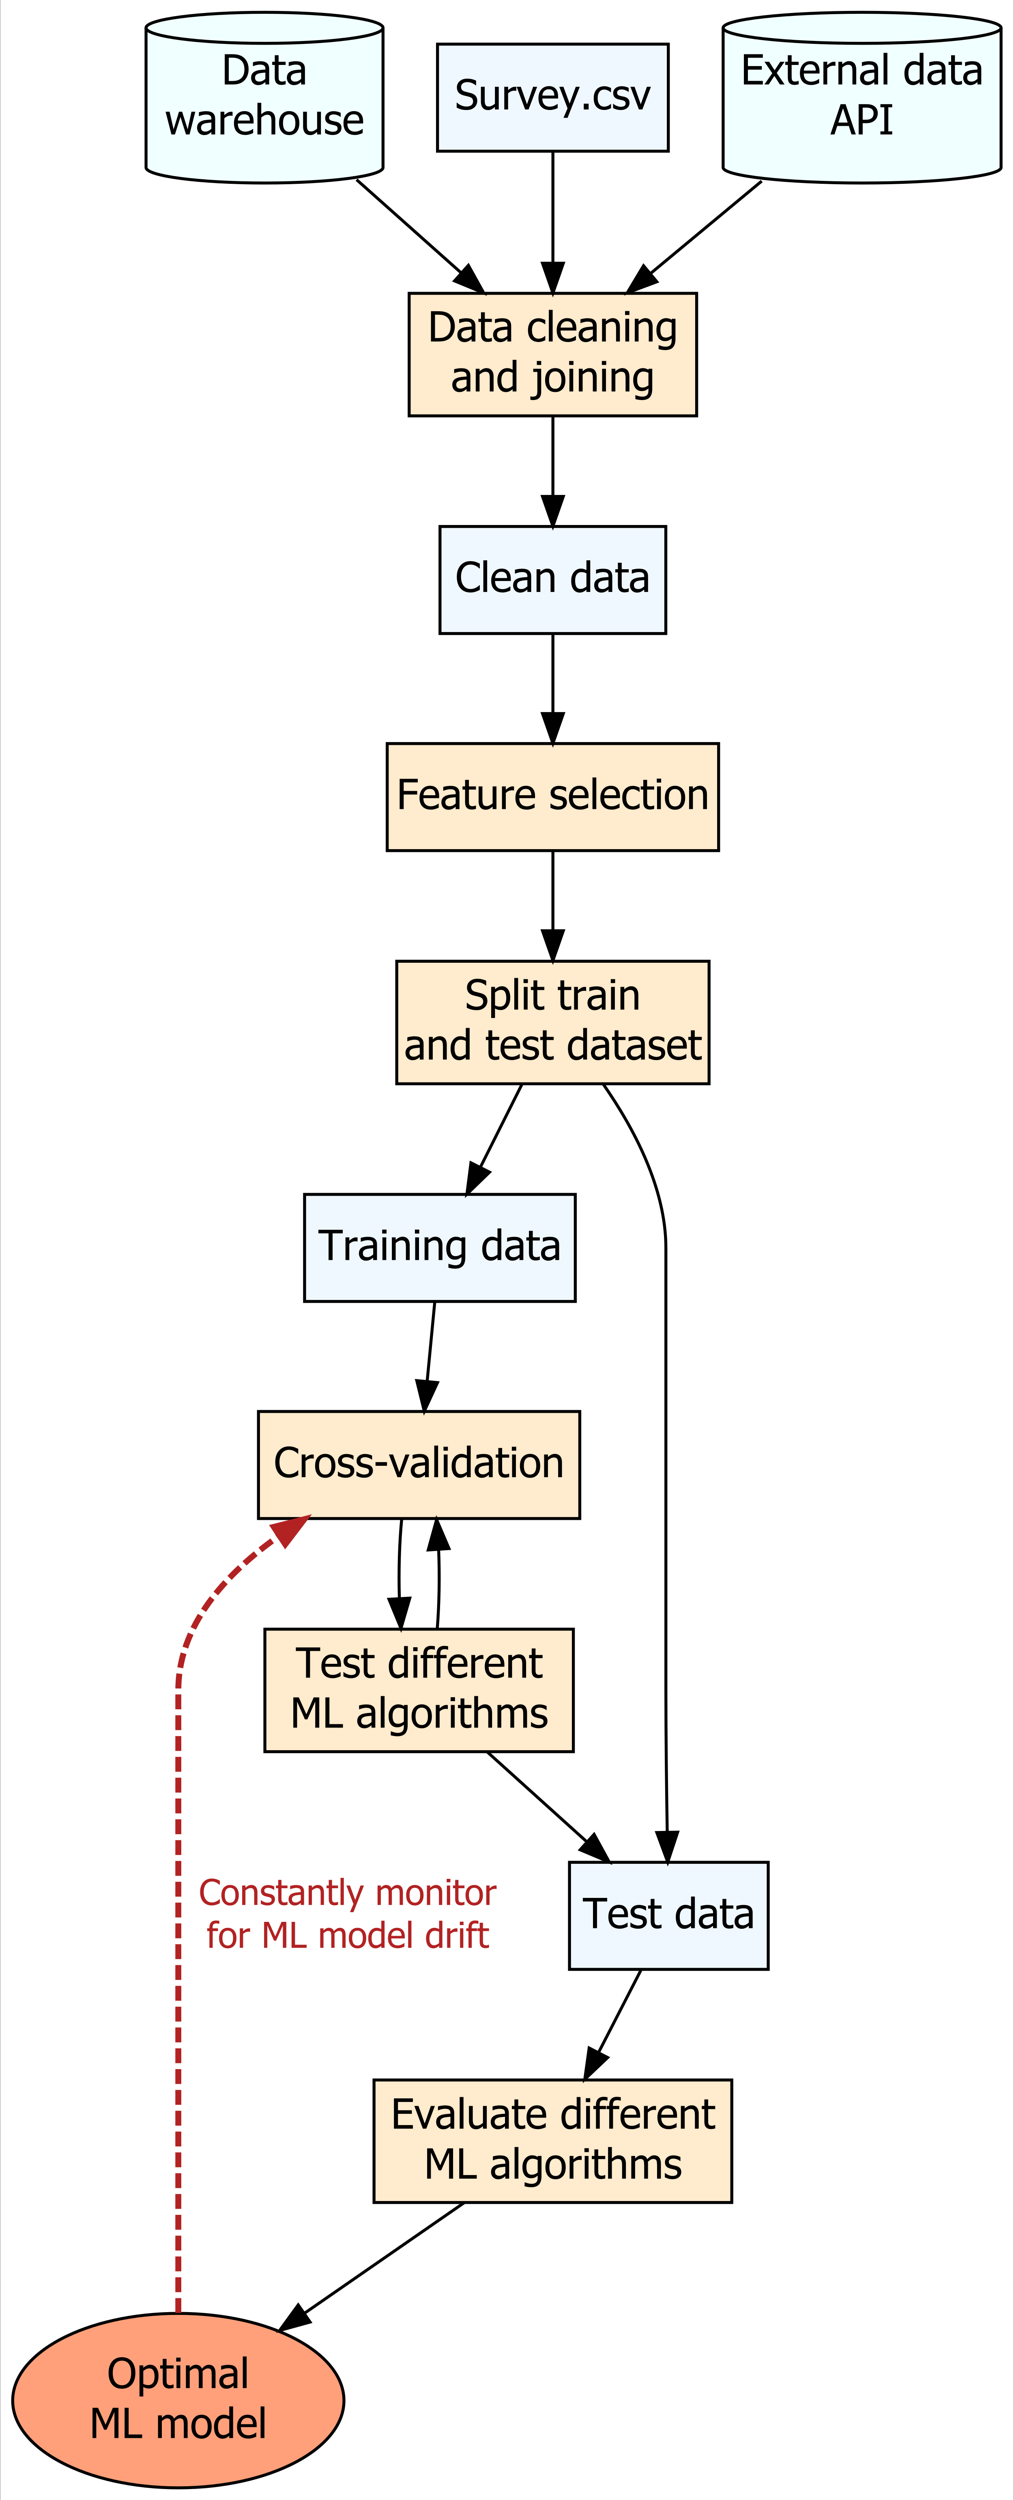 <?xml version="1.0" encoding="UTF-8"?>
<svg xmlns="http://www.w3.org/2000/svg" xmlns:xlink="http://www.w3.org/1999/xlink" width="426pt" height="1050pt" viewBox="0 0 426 1050" version="1.1">
<rect x="0" y="0" width="426" height="1050" fill="#808080" stroke="none"/>
<defs>
<g>
<symbol overflow="visible" id="glyph0-0">
<path style="stroke:none;" d="M 2.188 0 L 2.188 -13.117 L 15.305 -13.117 L 15.305 0 Z M 3.281 -1.094 L 14.211 -1.094 L 14.211 -12.023 L 3.281 -12.023 Z M 3.281 -1.094 "/>
</symbol>
<symbol overflow="visible" id="glyph0-1">
<path style="stroke:none;" d="M 11.316 -6.344 C 11.312 -5.18 11.078 -4.133 10.609 -3.199 C 10.137 -2.266 9.508 -1.535 8.719 -1.016 C 8.074 -0.609 7.418 -0.34 6.758 -0.203 C 6.094 -0.066 5.25 0 4.219 0 L 1.289 0 L 1.289 -12.719 L 4.184 -12.719 C 5.379 -12.715 6.316 -12.625 6.996 -12.449 C 7.676 -12.266 8.254 -12.02 8.738 -11.711 C 9.555 -11.168 10.191 -10.449 10.641 -9.551 C 11.09 -8.652 11.312 -7.582 11.316 -6.344 Z M 9.559 -6.371 C 9.555 -7.348 9.395 -8.184 9.07 -8.875 C 8.742 -9.566 8.258 -10.105 7.625 -10.496 C 7.172 -10.766 6.691 -10.965 6.184 -11.086 C 5.668 -11.203 5.031 -11.262 4.27 -11.266 L 2.98 -11.266 L 2.98 -1.453 L 4.27 -1.453 C 5.02 -1.453 5.676 -1.512 6.242 -1.633 C 6.805 -1.75 7.32 -1.973 7.789 -2.297 C 8.371 -2.695 8.812 -3.227 9.113 -3.891 C 9.406 -4.555 9.555 -5.379 9.559 -6.371 Z M 9.559 -6.371 "/>
</symbol>
<symbol overflow="visible" id="glyph0-2">
<path style="stroke:none;" d="M 6.492 -2.348 L 6.492 -4.996 C 6.109 -4.961 5.625 -4.914 5.043 -4.855 C 4.457 -4.793 3.984 -4.707 3.629 -4.602 C 3.199 -4.469 2.848 -4.27 2.57 -4 C 2.289 -3.727 2.148 -3.352 2.152 -2.871 C 2.148 -2.324 2.305 -1.91 2.613 -1.629 C 2.918 -1.348 3.367 -1.207 3.961 -1.211 C 4.469 -1.207 4.926 -1.316 5.336 -1.539 C 5.746 -1.758 6.133 -2.027 6.492 -2.348 Z M 6.492 -1.016 C 6.359 -0.914 6.184 -0.781 5.965 -0.609 C 5.746 -0.438 5.531 -0.297 5.328 -0.195 C 5.039 -0.047 4.766 0.062 4.504 0.145 C 4.238 0.223 3.867 0.262 3.391 0.266 C 2.996 0.262 2.621 0.188 2.27 0.043 C 1.914 -0.105 1.605 -0.309 1.34 -0.582 C 1.082 -0.84 0.879 -1.164 0.727 -1.547 C 0.57 -1.93 0.492 -2.336 0.496 -2.766 C 0.492 -3.426 0.633 -3.988 0.914 -4.453 C 1.191 -4.914 1.633 -5.281 2.238 -5.559 C 2.77 -5.801 3.398 -5.969 4.133 -6.066 C 4.859 -6.156 5.648 -6.227 6.492 -6.277 L 6.492 -6.586 C 6.492 -6.961 6.434 -7.262 6.32 -7.492 C 6.203 -7.723 6.043 -7.902 5.84 -8.027 C 5.633 -8.156 5.383 -8.242 5.09 -8.285 C 4.789 -8.328 4.484 -8.348 4.176 -8.352 C 3.805 -8.348 3.367 -8.293 2.867 -8.184 C 2.363 -8.07 1.863 -7.91 1.367 -7.703 L 1.273 -7.703 L 1.273 -9.336 C 1.562 -9.418 1.988 -9.512 2.543 -9.617 C 3.098 -9.715 3.645 -9.766 4.184 -9.77 C 4.84 -9.766 5.391 -9.715 5.84 -9.617 C 6.289 -9.512 6.695 -9.328 7.055 -9.062 C 7.398 -8.797 7.656 -8.457 7.832 -8.043 C 8 -7.625 8.086 -7.117 8.09 -6.523 L 8.09 0 L 6.492 0 Z M 6.492 -1.016 "/>
</symbol>
<symbol overflow="visible" id="glyph0-3">
<path style="stroke:none;" d="M 4.047 0.188 C 3.168 0.188 2.484 -0.059 2 -0.559 C 1.508 -1.055 1.266 -1.844 1.266 -2.922 L 1.266 -8.207 L 0.18 -8.207 L 0.18 -9.539 L 1.266 -9.539 L 1.266 -12.281 L 2.871 -12.281 L 2.871 -9.539 L 5.824 -9.539 L 5.824 -8.207 L 2.871 -8.207 L 2.871 -3.672 C 2.871 -3.184 2.879 -2.809 2.895 -2.551 C 2.91 -2.285 2.973 -2.043 3.09 -1.82 C 3.184 -1.617 3.344 -1.469 3.562 -1.371 C 3.777 -1.27 4.07 -1.219 4.441 -1.223 C 4.699 -1.219 4.949 -1.258 5.199 -1.336 C 5.441 -1.414 5.621 -1.477 5.73 -1.527 L 5.824 -1.527 L 5.824 -0.086 C 5.52 0 5.211 0.062 4.906 0.113 C 4.594 0.16 4.309 0.188 4.047 0.188 Z M 4.047 0.188 "/>
</symbol>
<symbol overflow="visible" id="glyph0-4">
<path style="stroke:none;" d="M 12.727 -9.539 L 10.309 0 L 8.824 0 L 6.492 -7.352 L 4.176 0 L 2.699 0 L 0.258 -9.539 L 1.93 -9.539 L 3.613 -2.152 L 5.875 -9.539 L 7.199 -9.539 L 9.523 -2.152 L 11.109 -9.539 Z M 12.727 -9.539 "/>
</symbol>
<symbol overflow="visible" id="glyph0-5">
<path style="stroke:none;" d="M 6.219 -7.816 L 6.133 -7.816 C 6.012 -7.848 5.883 -7.867 5.75 -7.879 C 5.613 -7.883 5.453 -7.887 5.27 -7.891 C 4.832 -7.887 4.402 -7.793 3.98 -7.609 C 3.551 -7.418 3.148 -7.141 2.766 -6.773 L 2.766 0 L 1.16 0 L 1.16 -9.539 L 2.766 -9.539 L 2.766 -8.121 C 3.352 -8.637 3.863 -9 4.301 -9.219 C 4.734 -9.43 5.156 -9.539 5.57 -9.539 C 5.73 -9.539 5.852 -9.535 5.938 -9.527 C 6.016 -9.52 6.109 -9.504 6.219 -9.488 Z M 6.219 -7.816 "/>
</symbol>
<symbol overflow="visible" id="glyph0-6">
<path style="stroke:none;" d="M 5.305 0.223 C 3.781 0.223 2.602 -0.203 1.762 -1.062 C 0.922 -1.914 0.504 -3.133 0.504 -4.715 C 0.504 -6.266 0.91 -7.504 1.723 -8.426 C 2.535 -9.344 3.598 -9.801 4.918 -9.805 C 5.508 -9.801 6.035 -9.715 6.492 -9.547 C 6.945 -9.375 7.344 -9.109 7.688 -8.746 C 8.027 -8.379 8.289 -7.934 8.473 -7.406 C 8.652 -6.879 8.742 -6.234 8.746 -5.473 L 8.746 -4.602 L 2.137 -4.602 C 2.133 -3.488 2.41 -2.641 2.973 -2.059 C 3.527 -1.469 4.301 -1.176 5.285 -1.18 C 5.637 -1.176 5.98 -1.215 6.324 -1.297 C 6.66 -1.375 6.969 -1.48 7.242 -1.605 C 7.531 -1.734 7.773 -1.859 7.977 -1.984 C 8.172 -2.105 8.34 -2.223 8.473 -2.332 L 8.566 -2.332 L 8.566 -0.582 C 8.379 -0.504 8.145 -0.41 7.867 -0.301 C 7.586 -0.188 7.336 -0.102 7.113 -0.043 C 6.801 0.043 6.516 0.105 6.262 0.152 C 6.008 0.199 5.688 0.223 5.305 0.223 Z M 7.184 -5.832 C 7.168 -6.262 7.113 -6.637 7.027 -6.949 C 6.934 -7.262 6.805 -7.527 6.637 -7.746 C 6.445 -7.984 6.203 -8.164 5.914 -8.293 C 5.617 -8.414 5.254 -8.477 4.824 -8.48 C 4.395 -8.477 4.031 -8.414 3.734 -8.289 C 3.434 -8.16 3.164 -7.973 2.922 -7.73 C 2.68 -7.473 2.496 -7.195 2.375 -6.895 C 2.246 -6.59 2.168 -6.234 2.137 -5.832 Z M 7.184 -5.832 "/>
</symbol>
<symbol overflow="visible" id="glyph0-7">
<path style="stroke:none;" d="M 8.66 0 L 7.055 0 L 7.055 -5.434 C 7.055 -5.867 7.031 -6.277 6.988 -6.656 C 6.945 -7.035 6.863 -7.336 6.746 -7.566 C 6.613 -7.801 6.434 -7.98 6.199 -8.102 C 5.965 -8.215 5.645 -8.273 5.242 -8.277 C 4.84 -8.273 4.43 -8.168 4.008 -7.957 C 3.586 -7.742 3.172 -7.461 2.766 -7.121 L 2.766 0 L 1.16 0 L 1.16 -13.289 L 2.766 -13.289 L 2.766 -8.48 C 3.242 -8.902 3.715 -9.23 4.184 -9.461 C 4.652 -9.688 5.145 -9.801 5.664 -9.805 C 6.598 -9.801 7.332 -9.492 7.863 -8.879 C 8.395 -8.258 8.66 -7.363 8.66 -6.191 Z M 8.66 0 "/>
</symbol>
<symbol overflow="visible" id="glyph0-8">
<path style="stroke:none;" d="M 9.012 -4.766 C 9.012 -3.156 8.621 -1.918 7.848 -1.043 C 7.07 -0.172 6.043 0.262 4.758 0.266 C 3.43 0.262 2.383 -0.184 1.625 -1.086 C 0.863 -1.984 0.484 -3.211 0.488 -4.766 C 0.484 -6.355 0.875 -7.594 1.66 -8.48 C 2.441 -9.359 3.477 -9.801 4.758 -9.805 C 6.043 -9.801 7.07 -9.363 7.848 -8.484 C 8.621 -7.602 9.012 -6.359 9.012 -4.766 Z M 7.352 -4.766 C 7.348 -5.996 7.121 -6.914 6.676 -7.52 C 6.223 -8.117 5.586 -8.418 4.758 -8.422 C 3.918 -8.418 3.27 -8.117 2.82 -7.52 C 2.367 -6.914 2.145 -5.996 2.145 -4.766 C 2.145 -3.566 2.367 -2.66 2.82 -2.043 C 3.27 -1.422 3.918 -1.113 4.758 -1.117 C 5.582 -1.113 6.219 -1.418 6.672 -2.027 C 7.121 -2.633 7.348 -3.543 7.352 -4.766 Z M 7.352 -4.766 "/>
</symbol>
<symbol overflow="visible" id="glyph0-9">
<path style="stroke:none;" d="M 8.59 0 L 6.984 0 L 6.984 -1.059 C 6.488 -0.625 6.016 -0.297 5.574 -0.07 C 5.129 0.152 4.637 0.262 4.09 0.266 C 3.676 0.262 3.285 0.195 2.918 0.059 C 2.551 -0.074 2.23 -0.289 1.957 -0.59 C 1.684 -0.883 1.469 -1.254 1.32 -1.707 C 1.164 -2.152 1.09 -2.699 1.094 -3.348 L 1.094 -9.539 L 2.699 -9.539 L 2.699 -4.109 C 2.695 -3.598 2.715 -3.18 2.754 -2.848 C 2.789 -2.512 2.871 -2.219 3.008 -1.973 C 3.133 -1.727 3.312 -1.547 3.539 -1.434 C 3.766 -1.32 4.086 -1.266 4.508 -1.266 C 4.898 -1.266 5.316 -1.375 5.762 -1.598 C 6.203 -1.816 6.613 -2.09 6.984 -2.418 L 6.984 -9.539 L 8.59 -9.539 Z M 8.59 0 "/>
</symbol>
<symbol overflow="visible" id="glyph0-10">
<path style="stroke:none;" d="M 3.742 0.23 C 3.102 0.227 2.504 0.145 1.949 -0.023 C 1.391 -0.195 0.93 -0.375 0.57 -0.57 L 0.57 -2.375 L 0.656 -2.375 C 0.793 -2.262 0.953 -2.145 1.141 -2.016 C 1.324 -1.883 1.57 -1.746 1.879 -1.605 C 2.148 -1.48 2.449 -1.367 2.777 -1.273 C 3.105 -1.172 3.445 -1.125 3.801 -1.129 C 4.055 -1.125 4.328 -1.156 4.617 -1.219 C 4.906 -1.277 5.121 -1.352 5.27 -1.441 C 5.465 -1.574 5.609 -1.711 5.699 -1.859 C 5.785 -2.004 5.828 -2.227 5.832 -2.527 C 5.828 -2.906 5.727 -3.195 5.52 -3.391 C 5.312 -3.582 4.941 -3.746 4.414 -3.879 C 4.207 -3.926 3.941 -3.984 3.613 -4.055 C 3.281 -4.125 2.977 -4.199 2.699 -4.277 C 1.969 -4.488 1.438 -4.812 1.109 -5.254 C 0.773 -5.695 0.609 -6.23 0.613 -6.859 C 0.609 -7.715 0.934 -8.414 1.586 -8.957 C 2.234 -9.496 3.098 -9.766 4.176 -9.77 C 4.703 -9.766 5.234 -9.703 5.773 -9.574 C 6.305 -9.441 6.754 -9.273 7.121 -9.078 L 7.121 -7.363 L 7.039 -7.363 C 6.625 -7.684 6.168 -7.938 5.664 -8.129 C 5.16 -8.316 4.652 -8.414 4.141 -8.414 C 3.609 -8.414 3.164 -8.301 2.801 -8.078 C 2.434 -7.855 2.25 -7.52 2.254 -7.07 C 2.25 -6.668 2.359 -6.371 2.578 -6.176 C 2.793 -5.98 3.141 -5.82 3.621 -5.695 C 3.859 -5.633 4.125 -5.57 4.418 -5.512 C 4.711 -5.449 5.02 -5.379 5.348 -5.305 C 6.051 -5.125 6.582 -4.832 6.938 -4.422 C 7.293 -4.012 7.469 -3.453 7.473 -2.75 C 7.469 -2.336 7.387 -1.949 7.227 -1.586 C 7.062 -1.215 6.828 -0.898 6.516 -0.641 C 6.172 -0.352 5.785 -0.141 5.359 0.008 C 4.926 0.152 4.387 0.227 3.742 0.23 Z M 3.742 0.23 "/>
</symbol>
<symbol overflow="visible" id="glyph0-11">
<path style="stroke:none;" d=""/>
</symbol>
<symbol overflow="visible" id="glyph0-12">
<path style="stroke:none;" d="M 4.953 0.215 C 4.297 0.211 3.699 0.113 3.152 -0.09 C 2.605 -0.289 2.133 -0.598 1.742 -1.008 C 1.344 -1.414 1.039 -1.93 0.828 -2.555 C 0.609 -3.18 0.504 -3.914 0.504 -4.758 C 0.504 -5.594 0.613 -6.316 0.84 -6.926 C 1.062 -7.535 1.363 -8.047 1.742 -8.465 C 2.113 -8.875 2.582 -9.195 3.145 -9.422 C 3.703 -9.648 4.305 -9.762 4.953 -9.762 C 5.473 -9.762 5.98 -9.688 6.469 -9.539 C 6.953 -9.391 7.387 -9.219 7.773 -9.027 L 7.773 -7.227 L 7.68 -7.227 C 7.562 -7.32 7.414 -7.434 7.238 -7.559 C 7.055 -7.684 6.84 -7.809 6.586 -7.941 C 6.359 -8.051 6.094 -8.152 5.797 -8.242 C 5.492 -8.324 5.203 -8.367 4.93 -8.371 C 4.094 -8.367 3.426 -8.051 2.922 -7.426 C 2.418 -6.793 2.168 -5.906 2.168 -4.758 C 2.168 -3.629 2.41 -2.75 2.898 -2.121 C 3.383 -1.492 4.059 -1.176 4.93 -1.18 C 5.449 -1.176 5.949 -1.285 6.422 -1.504 C 6.895 -1.719 7.312 -1.996 7.68 -2.34 L 7.773 -2.34 L 7.773 -0.539 C 7.609 -0.461 7.41 -0.367 7.172 -0.266 C 6.934 -0.156 6.715 -0.082 6.523 -0.035 C 6.246 0.043 6.004 0.102 5.789 0.148 C 5.57 0.188 5.289 0.211 4.953 0.215 Z M 4.953 0.215 "/>
</symbol>
<symbol overflow="visible" id="glyph0-13">
<path style="stroke:none;" d="M 2.801 0 L 1.195 0 L 1.195 -13.289 L 2.801 -13.289 Z M 2.801 0 "/>
</symbol>
<symbol overflow="visible" id="glyph0-14">
<path style="stroke:none;" d="M 8.66 0 L 7.055 0 L 7.055 -5.434 C 7.055 -5.867 7.031 -6.277 6.988 -6.656 C 6.945 -7.035 6.863 -7.336 6.746 -7.566 C 6.613 -7.801 6.434 -7.98 6.199 -8.102 C 5.965 -8.215 5.645 -8.273 5.242 -8.277 C 4.84 -8.273 4.43 -8.168 4.008 -7.957 C 3.586 -7.742 3.172 -7.461 2.766 -7.121 L 2.766 0 L 1.16 0 L 1.16 -9.539 L 2.766 -9.539 L 2.766 -8.48 C 3.242 -8.902 3.715 -9.23 4.184 -9.461 C 4.652 -9.688 5.145 -9.801 5.664 -9.805 C 6.598 -9.801 7.332 -9.492 7.863 -8.879 C 8.395 -8.258 8.66 -7.363 8.66 -6.191 Z M 8.66 0 "/>
</symbol>
<symbol overflow="visible" id="glyph0-15">
<path style="stroke:none;" d="M 2.801 0 L 1.195 0 L 1.195 -9.539 L 2.801 -9.539 Z M 2.914 -11.137 L 1.086 -11.137 L 1.086 -12.801 L 2.914 -12.801 Z M 2.914 -11.137 "/>
</symbol>
<symbol overflow="visible" id="glyph0-16">
<path style="stroke:none;" d="M 6.902 -2.586 L 6.902 -7.824 C 6.504 -8.012 6.133 -8.148 5.793 -8.234 C 5.453 -8.312 5.117 -8.355 4.781 -8.359 C 3.969 -8.355 3.328 -8.055 2.859 -7.461 C 2.391 -6.859 2.156 -6.004 2.16 -4.895 C 2.156 -3.832 2.332 -3.027 2.691 -2.477 C 3.043 -1.922 3.621 -1.645 4.426 -1.648 C 4.836 -1.645 5.266 -1.727 5.707 -1.895 C 6.148 -2.059 6.547 -2.289 6.902 -2.586 Z M 1.504 1.527 C 1.609 1.57 1.77 1.633 1.98 1.711 C 2.191 1.789 2.43 1.859 2.699 1.93 C 2.992 2 3.266 2.062 3.52 2.109 C 3.766 2.156 4.039 2.18 4.34 2.18 C 4.832 2.18 5.25 2.113 5.598 1.98 C 5.938 1.848 6.207 1.664 6.406 1.434 C 6.586 1.199 6.715 0.93 6.789 0.625 C 6.863 0.316 6.902 -0.031 6.902 -0.426 L 6.902 -1.266 C 6.465 -0.887 6.039 -0.605 5.625 -0.43 C 5.211 -0.25 4.691 -0.164 4.066 -0.164 C 2.977 -0.164 2.109 -0.566 1.469 -1.375 C 0.824 -2.18 0.504 -3.34 0.504 -4.859 C 0.504 -5.648 0.613 -6.352 0.836 -6.965 C 1.059 -7.574 1.359 -8.094 1.734 -8.523 C 2.094 -8.93 2.516 -9.246 3.008 -9.469 C 3.492 -9.691 4 -9.801 4.527 -9.805 C 5.02 -9.801 5.449 -9.742 5.812 -9.629 C 6.172 -9.508 6.535 -9.344 6.902 -9.129 L 6.996 -9.539 L 8.508 -9.539 L 8.508 -1.086 C 8.508 0.531 8.152 1.715 7.445 2.477 C 6.738 3.23 5.66 3.609 4.211 3.613 C 3.742 3.609 3.266 3.57 2.781 3.5 C 2.293 3.422 1.84 3.324 1.418 3.203 L 1.418 1.527 Z M 1.504 1.527 "/>
</symbol>
<symbol overflow="visible" id="glyph0-17">
<path style="stroke:none;" d="M 8.508 0 L 6.902 0 L 6.902 -0.973 C 6.648 -0.762 6.43 -0.586 6.25 -0.449 C 6.066 -0.312 5.852 -0.188 5.609 -0.078 C 5.379 0.031 5.145 0.113 4.902 0.176 C 4.656 0.234 4.371 0.262 4.047 0.266 C 3.527 0.262 3.047 0.156 2.605 -0.059 C 2.164 -0.273 1.789 -0.59 1.484 -1.008 C 1.168 -1.43 0.926 -1.949 0.758 -2.566 C 0.586 -3.184 0.504 -3.895 0.504 -4.699 C 0.504 -5.535 0.609 -6.258 0.828 -6.871 C 1.039 -7.48 1.34 -8.016 1.727 -8.473 C 2.07 -8.887 2.488 -9.211 2.984 -9.449 C 3.473 -9.684 3.992 -9.801 4.535 -9.805 C 5.012 -9.801 5.426 -9.75 5.781 -9.645 C 6.133 -9.539 6.508 -9.375 6.902 -9.156 L 6.902 -13.289 L 8.508 -13.289 Z M 6.902 -2.324 L 6.902 -7.824 C 6.504 -8.012 6.145 -8.145 5.828 -8.223 C 5.512 -8.293 5.168 -8.332 4.801 -8.336 C 3.973 -8.332 3.328 -8.023 2.859 -7.406 C 2.391 -6.789 2.156 -5.895 2.16 -4.73 C 2.156 -3.605 2.336 -2.75 2.699 -2.156 C 3.055 -1.562 3.629 -1.266 4.426 -1.266 C 4.84 -1.266 5.266 -1.359 5.695 -1.551 C 6.121 -1.738 6.523 -1.996 6.902 -2.324 Z M 6.902 -2.324 "/>
</symbol>
<symbol overflow="visible" id="glyph0-18">
<path style="stroke:none;" d="M 3.766 0.273 C 3.762 1.359 3.469 2.188 2.891 2.758 C 2.305 3.324 1.5 3.609 0.477 3.613 C 0.297 3.609 0.105 3.602 -0.113 3.586 C -0.332 3.57 -0.551 3.543 -0.77 3.512 L -0.77 2.074 L -0.676 2.074 C -0.547 2.102 -0.41 2.129 -0.262 2.156 C -0.109 2.18 0.031 2.191 0.172 2.195 C 0.594 2.191 0.945 2.137 1.227 2.035 C 1.5 1.926 1.707 1.762 1.844 1.539 C 1.965 1.332 2.047 1.07 2.094 0.758 C 2.133 0.441 2.156 0.066 2.16 -0.383 L 2.16 -8.207 L 0.438 -8.207 L 0.438 -9.539 L 3.766 -9.539 Z M 3.773 -11.137 L 1.945 -11.137 L 1.945 -12.801 L 3.773 -12.801 Z M 3.773 -11.137 "/>
</symbol>
<symbol overflow="visible" id="glyph0-19">
<path style="stroke:none;" d="M 4.832 0.23 C 3.906 0.227 3.121 0.137 2.48 -0.055 C 1.832 -0.242 1.227 -0.48 0.656 -0.762 L 0.656 -2.879 L 0.777 -2.879 C 1.332 -2.352 1.965 -1.945 2.672 -1.66 C 3.375 -1.371 4.055 -1.23 4.715 -1.23 C 5.645 -1.23 6.352 -1.422 6.832 -1.812 C 7.309 -2.199 7.547 -2.715 7.551 -3.355 C 7.547 -3.859 7.422 -4.273 7.172 -4.594 C 6.922 -4.914 6.523 -5.148 5.977 -5.305 C 5.586 -5.414 5.227 -5.508 4.902 -5.582 C 4.574 -5.656 4.168 -5.758 3.68 -5.883 C 3.242 -5.996 2.848 -6.141 2.5 -6.32 C 2.152 -6.496 1.844 -6.727 1.578 -7.012 C 1.312 -7.289 1.109 -7.617 0.969 -7.996 C 0.82 -8.375 0.75 -8.812 0.75 -9.309 C 0.75 -10.336 1.148 -11.199 1.953 -11.902 C 2.754 -12.598 3.781 -12.949 5.031 -12.949 C 5.738 -12.949 6.41 -12.875 7.051 -12.734 C 7.684 -12.586 8.273 -12.387 8.812 -12.129 L 8.812 -10.102 L 8.688 -10.102 C 8.277 -10.473 7.758 -10.797 7.129 -11.074 C 6.496 -11.348 5.832 -11.484 5.141 -11.488 C 4.352 -11.484 3.719 -11.301 3.234 -10.938 C 2.75 -10.566 2.508 -10.082 2.512 -9.488 C 2.508 -8.941 2.648 -8.512 2.938 -8.195 C 3.219 -7.875 3.633 -7.645 4.176 -7.5 C 4.531 -7.398 4.969 -7.285 5.492 -7.168 C 6.008 -7.043 6.438 -6.934 6.781 -6.832 C 7.656 -6.562 8.297 -6.156 8.703 -5.617 C 9.102 -5.074 9.305 -4.41 9.309 -3.621 C 9.305 -3.125 9.203 -2.633 9.004 -2.152 C 8.801 -1.664 8.52 -1.254 8.156 -0.922 C 7.746 -0.547 7.281 -0.262 6.77 -0.066 C 6.25 0.133 5.605 0.227 4.832 0.23 Z M 4.832 0.23 "/>
</symbol>
<symbol overflow="visible" id="glyph0-20">
<path style="stroke:none;" d="M 8.66 -9.539 L 5.066 0 L 3.621 0 L 0.051 -9.539 L 1.785 -9.539 L 4.398 -2.18 L 6.984 -9.539 Z M 8.66 -9.539 "/>
</symbol>
<symbol overflow="visible" id="glyph0-21">
<path style="stroke:none;" d="M 8.66 -9.539 L 3.527 3.52 L 1.812 3.52 L 3.52 -0.461 L 0.051 -9.539 L 1.785 -9.539 L 4.391 -2.477 L 6.984 -9.539 Z M 8.66 -9.539 "/>
</symbol>
<symbol overflow="visible" id="glyph0-22">
<path style="stroke:none;" d="M 3.664 0 L 1.621 0 L 1.621 -2.434 L 3.664 -2.434 Z M 3.664 0 "/>
</symbol>
<symbol overflow="visible" id="glyph0-23">
<path style="stroke:none;" d="M 1.289 0 L 1.289 -12.719 L 9.242 -12.719 L 9.242 -11.215 L 2.98 -11.215 L 2.98 -7.73 L 8.812 -7.73 L 8.812 -6.227 L 2.98 -6.227 L 2.98 -1.504 L 9.242 -1.504 L 9.242 0 Z M 1.289 0 "/>
</symbol>
<symbol overflow="visible" id="glyph0-24">
<path style="stroke:none;" d="M 8.574 0 L 6.602 0 L 4.289 -3.605 L 1.906 0 L 0.086 0 L 3.398 -4.73 L 0.121 -9.539 L 2.094 -9.539 L 4.391 -5.969 L 6.746 -9.539 L 8.574 -9.539 L 5.277 -4.844 Z M 8.574 0 "/>
</symbol>
<symbol overflow="visible" id="glyph0-25">
<path style="stroke:none;" d="M -0.086 0 L 4.203 -12.719 L 6.285 -12.719 L 10.574 0 L 8.789 0 L 7.637 -3.555 L 2.777 -3.555 L 1.621 0 Z M 7.164 -4.996 L 5.203 -10.992 L 3.246 -4.996 Z M 7.164 -4.996 "/>
</symbol>
<symbol overflow="visible" id="glyph0-26">
<path style="stroke:none;" d="M 9.316 -8.883 C 9.316 -8.328 9.215 -7.805 9.02 -7.316 C 8.82 -6.82 8.551 -6.398 8.207 -6.055 C 7.766 -5.617 7.25 -5.289 6.66 -5.07 C 6.066 -4.844 5.316 -4.734 4.414 -4.738 L 2.98 -4.738 L 2.98 0 L 1.289 0 L 1.289 -12.719 L 4.484 -12.719 C 5.23 -12.715 5.871 -12.652 6.402 -12.527 C 6.93 -12.402 7.398 -12.199 7.805 -11.922 C 8.277 -11.598 8.645 -11.188 8.914 -10.688 C 9.18 -10.188 9.316 -9.586 9.316 -8.883 Z M 7.559 -8.84 C 7.559 -9.273 7.48 -9.656 7.332 -9.984 C 7.176 -10.309 6.949 -10.57 6.645 -10.777 C 6.375 -10.949 6.062 -11.074 5.707 -11.152 C 5.352 -11.223 4.91 -11.262 4.383 -11.266 L 2.98 -11.266 L 2.98 -6.184 L 4.133 -6.184 C 4.812 -6.18 5.367 -6.234 5.789 -6.348 C 6.211 -6.457 6.559 -6.656 6.84 -6.945 C 7.086 -7.195 7.27 -7.477 7.387 -7.781 C 7.5 -8.082 7.559 -8.434 7.559 -8.84 Z M 7.559 -8.84 "/>
</symbol>
<symbol overflow="visible" id="glyph0-27">
<path style="stroke:none;" d="M 5.73 0 L 0.793 0 L 0.793 -1.297 L 2.418 -1.297 L 2.418 -11.418 L 0.793 -11.418 L 0.793 -12.719 L 5.73 -12.719 L 5.73 -11.418 L 4.109 -11.418 L 4.109 -1.297 L 5.73 -1.297 Z M 5.73 0 "/>
</symbol>
<symbol overflow="visible" id="glyph0-28">
<path style="stroke:none;" d="M 6.262 0.23 C 5.426 0.227 4.66 0.09 3.965 -0.188 C 3.266 -0.465 2.664 -0.879 2.16 -1.434 C 1.652 -1.984 1.258 -2.672 0.98 -3.5 C 0.699 -4.32 0.562 -5.27 0.562 -6.344 C 0.562 -7.406 0.695 -8.336 0.969 -9.129 C 1.234 -9.918 1.629 -10.605 2.152 -11.195 C 2.656 -11.762 3.258 -12.195 3.953 -12.5 C 4.645 -12.797 5.422 -12.949 6.285 -12.949 C 6.711 -12.949 7.109 -12.914 7.484 -12.852 C 7.855 -12.785 8.203 -12.707 8.523 -12.613 C 8.793 -12.523 9.074 -12.418 9.363 -12.293 C 9.652 -12.164 9.934 -12.023 10.215 -11.871 L 10.215 -9.832 L 10.078 -9.832 C 9.93 -9.965 9.738 -10.129 9.504 -10.324 C 9.27 -10.52 8.984 -10.711 8.652 -10.898 C 8.324 -11.074 7.969 -11.219 7.59 -11.332 C 7.207 -11.445 6.77 -11.5 6.27 -11.504 C 5.727 -11.5 5.211 -11.391 4.73 -11.172 C 4.242 -10.949 3.82 -10.621 3.457 -10.188 C 3.098 -9.754 2.816 -9.211 2.621 -8.555 C 2.418 -7.898 2.32 -7.16 2.324 -6.344 C 2.32 -5.473 2.426 -4.723 2.637 -4.094 C 2.848 -3.465 3.133 -2.934 3.5 -2.504 C 3.852 -2.078 4.27 -1.762 4.746 -1.551 C 5.223 -1.336 5.73 -1.23 6.27 -1.23 C 6.758 -1.23 7.207 -1.289 7.625 -1.41 C 8.039 -1.527 8.41 -1.68 8.738 -1.863 C 9.047 -2.035 9.316 -2.215 9.547 -2.402 C 9.773 -2.59 9.953 -2.746 10.086 -2.879 L 10.215 -2.879 L 10.215 -0.863 C 9.934 -0.73 9.672 -0.605 9.426 -0.488 C 9.176 -0.363 8.875 -0.246 8.523 -0.137 C 8.152 -0.016 7.809 0.07 7.492 0.137 C 7.176 0.195 6.766 0.227 6.262 0.23 Z M 6.262 0.23 "/>
</symbol>
<symbol overflow="visible" id="glyph0-29">
<path style="stroke:none;" d="M 8.898 -11.215 L 2.98 -11.215 L 2.98 -7.625 L 8.652 -7.625 L 8.652 -6.125 L 2.98 -6.125 L 2.98 0 L 1.289 0 L 1.289 -12.719 L 8.898 -12.719 Z M 8.898 -11.215 "/>
</symbol>
<symbol overflow="visible" id="glyph0-30">
<path style="stroke:none;" d="M 9.164 -5.023 C 9.164 -3.43 8.781 -2.164 8.023 -1.227 C 7.258 -0.281 6.297 0.188 5.141 0.188 C 4.664 0.188 4.246 0.133 3.887 0.023 C 3.52 -0.082 3.148 -0.246 2.766 -0.477 L 2.766 3.52 L 1.16 3.52 L 1.16 -9.539 L 2.766 -9.539 L 2.766 -8.539 C 3.164 -8.895 3.605 -9.195 4.094 -9.441 C 4.578 -9.68 5.109 -9.801 5.688 -9.805 C 6.777 -9.801 7.629 -9.367 8.246 -8.504 C 8.855 -7.637 9.164 -6.477 9.164 -5.023 Z M 7.508 -4.844 C 7.504 -5.926 7.332 -6.77 6.984 -7.375 C 6.637 -7.973 6.074 -8.273 5.297 -8.277 C 4.84 -8.273 4.398 -8.172 3.977 -7.973 C 3.551 -7.766 3.148 -7.504 2.766 -7.191 L 2.766 -1.785 C 3.188 -1.578 3.547 -1.438 3.848 -1.363 C 4.145 -1.289 4.488 -1.254 4.875 -1.254 C 5.707 -1.254 6.352 -1.559 6.816 -2.168 C 7.273 -2.777 7.504 -3.668 7.508 -4.844 Z M 7.508 -4.844 "/>
</symbol>
<symbol overflow="visible" id="glyph0-31">
<path style="stroke:none;" d="M 4.262 0 L 4.262 -11.215 L -0.008 -11.215 L -0.008 -12.719 L 10.223 -12.719 L 10.223 -11.215 L 5.953 -11.215 L 5.953 0 Z M 4.262 0 "/>
</symbol>
<symbol overflow="visible" id="glyph0-32">
<path style="stroke:none;" d="M 5.586 -4.793 L 0.77 -4.793 L 0.77 -6.336 L 5.586 -6.336 Z M 5.586 -4.793 "/>
</symbol>
<symbol overflow="visible" id="glyph0-33">
<path style="stroke:none;" d="M 6.184 -11.75 L 6.098 -11.75 C 5.953 -11.797 5.746 -11.848 5.48 -11.898 C 5.211 -11.945 4.973 -11.969 4.766 -11.973 C 4.086 -11.969 3.605 -11.816 3.316 -11.516 C 3.027 -11.207 2.883 -10.656 2.887 -9.863 L 2.887 -9.539 L 5.543 -9.539 L 5.543 -8.207 L 2.938 -8.207 L 2.938 0 L 1.332 0 L 1.332 -8.207 L 0.246 -8.207 L 0.246 -9.539 L 1.332 -9.539 L 1.332 -9.855 C 1.328 -11.004 1.605 -11.875 2.16 -12.477 C 2.711 -13.07 3.504 -13.371 4.535 -13.375 C 4.832 -13.371 5.121 -13.355 5.406 -13.328 C 5.688 -13.293 5.945 -13.258 6.184 -13.223 Z M 6.184 -11.75 "/>
</symbol>
<symbol overflow="visible" id="glyph0-34">
<path style="stroke:none;" d="M 12.188 0 L 10.496 0 L 10.496 -10.957 L 7.184 -3.5 L 6.156 -3.5 L 2.871 -10.957 L 2.871 0 L 1.289 0 L 1.289 -12.719 L 3.594 -12.719 L 6.773 -5.637 L 9.84 -12.719 L 12.188 -12.719 Z M 12.188 0 "/>
</symbol>
<symbol overflow="visible" id="glyph0-35">
<path style="stroke:none;" d="M 8.66 0 L 1.289 0 L 1.289 -12.719 L 2.98 -12.719 L 2.98 -1.504 L 8.66 -1.504 Z M 8.66 0 "/>
</symbol>
<symbol overflow="visible" id="glyph0-36">
<path style="stroke:none;" d="M 11.992 0 L 11.992 -5.516 C 11.988 -5.953 11.969 -6.359 11.938 -6.734 C 11.898 -7.102 11.828 -7.395 11.727 -7.609 C 11.609 -7.836 11.449 -8.004 11.238 -8.113 C 11.027 -8.219 10.742 -8.273 10.387 -8.277 C 10.055 -8.273 9.699 -8.172 9.32 -7.973 C 8.941 -7.766 8.551 -7.473 8.148 -7.098 C 8.152 -6.996 8.16 -6.883 8.168 -6.75 C 8.176 -6.617 8.18 -6.457 8.184 -6.277 L 8.184 0 L 6.578 0 L 6.578 -5.516 C 6.574 -5.953 6.555 -6.359 6.523 -6.734 C 6.484 -7.102 6.414 -7.395 6.312 -7.609 C 6.195 -7.836 6.035 -8.004 5.824 -8.113 C 5.613 -8.219 5.328 -8.273 4.969 -8.277 C 4.621 -8.273 4.254 -8.164 3.875 -7.949 C 3.492 -7.73 3.125 -7.453 2.766 -7.121 L 2.766 0 L 1.16 0 L 1.16 -9.539 L 2.766 -9.539 L 2.766 -8.48 C 3.188 -8.898 3.602 -9.227 4.016 -9.457 C 4.426 -9.688 4.883 -9.801 5.379 -9.805 C 5.941 -9.801 6.441 -9.672 6.879 -9.418 C 7.312 -9.16 7.645 -8.742 7.875 -8.156 C 8.359 -8.695 8.832 -9.105 9.293 -9.387 C 9.754 -9.664 10.254 -9.801 10.797 -9.805 C 11.203 -9.801 11.574 -9.738 11.914 -9.613 C 12.246 -9.484 12.539 -9.277 12.793 -8.992 C 13.047 -8.699 13.246 -8.336 13.387 -7.906 C 13.523 -7.469 13.594 -6.926 13.598 -6.277 L 13.598 0 Z M 11.992 0 "/>
</symbol>
<symbol overflow="visible" id="glyph0-37">
<path style="stroke:none;" d="M 10.281 -11.258 C 10.762 -10.695 11.137 -10.004 11.41 -9.18 C 11.676 -8.352 11.812 -7.41 11.812 -6.355 C 11.812 -5.32 11.68 -4.391 11.418 -3.562 C 11.156 -2.73 10.777 -2.031 10.281 -1.469 C 9.762 -0.875 9.156 -0.438 8.465 -0.156 C 7.773 0.125 7.012 0.262 6.184 0.266 C 5.32 0.262 4.547 0.121 3.859 -0.168 C 3.168 -0.457 2.574 -0.891 2.082 -1.469 C 1.59 -2.031 1.215 -2.727 0.953 -3.555 C 0.691 -4.379 0.562 -5.312 0.562 -6.355 C 0.562 -7.422 0.695 -8.359 0.961 -9.172 C 1.227 -9.977 1.602 -10.672 2.094 -11.258 C 2.578 -11.816 3.168 -12.246 3.863 -12.539 C 4.551 -12.832 5.324 -12.977 6.184 -12.98 C 7.043 -12.977 7.824 -12.828 8.523 -12.527 C 9.215 -12.227 9.801 -11.801 10.281 -11.258 Z M 10.051 -6.355 C 10.047 -7.195 9.957 -7.941 9.777 -8.59 C 9.594 -9.238 9.34 -9.777 9.012 -10.207 C 8.676 -10.645 8.27 -10.973 7.793 -11.191 C 7.316 -11.41 6.781 -11.52 6.191 -11.52 C 5.574 -11.52 5.039 -11.41 4.582 -11.199 C 4.121 -10.98 3.715 -10.652 3.363 -10.207 C 3.027 -9.773 2.77 -9.227 2.59 -8.574 C 2.41 -7.918 2.32 -7.18 2.324 -6.355 C 2.32 -4.684 2.672 -3.406 3.375 -2.523 C 4.074 -1.637 5.012 -1.195 6.191 -1.195 C 7.367 -1.195 8.305 -1.637 9.004 -2.523 C 9.699 -3.406 10.047 -4.684 10.051 -6.355 Z M 10.051 -6.355 "/>
</symbol>
<symbol overflow="visible" id="glyph1-0">
<path style="stroke:none;" d="M 1.875 0 L 1.875 -11.246 L 13.117 -11.246 L 13.117 0 Z M 2.812 -0.938 L 12.18 -0.938 L 12.18 -10.309 L 2.812 -10.309 Z M 2.812 -0.938 "/>
</symbol>
<symbol overflow="visible" id="glyph1-1">
<path style="stroke:none;" d="M 5.367 0.199 C 4.652 0.199 3.996 0.082 3.398 -0.16 C 2.801 -0.395 2.285 -0.754 1.852 -1.23 C 1.414 -1.703 1.074 -2.293 0.84 -3 C 0.598 -3.707 0.48 -4.52 0.484 -5.438 C 0.48 -6.352 0.598 -7.145 0.832 -7.824 C 1.062 -8.5 1.398 -9.094 1.844 -9.598 C 2.277 -10.082 2.793 -10.453 3.387 -10.711 C 3.98 -10.969 4.645 -11.098 5.387 -11.098 C 5.75 -11.098 6.094 -11.07 6.414 -11.016 C 6.73 -10.961 7.027 -10.891 7.305 -10.812 C 7.535 -10.734 7.777 -10.645 8.027 -10.539 C 8.273 -10.426 8.516 -10.305 8.754 -10.176 L 8.754 -8.426 L 8.637 -8.426 C 8.512 -8.543 8.348 -8.684 8.148 -8.848 C 7.945 -9.012 7.699 -9.176 7.414 -9.34 C 7.133 -9.488 6.832 -9.609 6.508 -9.711 C 6.176 -9.805 5.797 -9.855 5.375 -9.859 C 4.906 -9.855 4.469 -9.762 4.055 -9.574 C 3.641 -9.383 3.277 -9.102 2.965 -8.734 C 2.656 -8.359 2.414 -7.891 2.246 -7.332 C 2.074 -6.77 1.992 -6.141 1.992 -5.438 C 1.992 -4.691 2.082 -4.047 2.262 -3.512 C 2.441 -2.969 2.688 -2.516 3 -2.145 C 3.305 -1.781 3.66 -1.508 4.07 -1.328 C 4.477 -1.145 4.91 -1.055 5.375 -1.055 C 5.789 -1.055 6.176 -1.105 6.535 -1.207 C 6.887 -1.309 7.207 -1.438 7.488 -1.598 C 7.754 -1.746 7.984 -1.898 8.184 -2.059 C 8.375 -2.215 8.527 -2.352 8.645 -2.469 L 8.754 -2.469 L 8.754 -0.738 C 8.516 -0.625 8.289 -0.516 8.078 -0.414 C 7.863 -0.309 7.605 -0.211 7.305 -0.117 C 6.984 -0.016 6.691 0.062 6.422 0.117 C 6.148 0.172 5.797 0.199 5.367 0.199 Z M 5.367 0.199 "/>
</symbol>
<symbol overflow="visible" id="glyph1-2">
<path style="stroke:none;" d="M 7.723 -4.086 C 7.723 -2.703 7.391 -1.641 6.727 -0.895 C 6.062 -0.148 5.18 0.223 4.078 0.227 C 2.938 0.223 2.043 -0.16 1.395 -0.934 C 0.742 -1.703 0.414 -2.754 0.418 -4.086 C 0.414 -5.445 0.75 -6.508 1.422 -7.266 C 2.09 -8.023 2.977 -8.402 4.078 -8.402 C 5.18 -8.402 6.062 -8.023 6.727 -7.27 C 7.391 -6.516 7.723 -5.453 7.723 -4.086 Z M 6.305 -4.086 C 6.305 -5.141 6.109 -5.93 5.723 -6.445 C 5.336 -6.961 4.789 -7.219 4.078 -7.219 C 3.359 -7.219 2.805 -6.961 2.418 -6.445 C 2.027 -5.93 1.832 -5.141 1.836 -4.086 C 1.832 -3.055 2.027 -2.277 2.418 -1.75 C 2.805 -1.219 3.359 -0.953 4.078 -0.957 C 4.785 -0.953 5.332 -1.215 5.723 -1.738 C 6.109 -2.258 6.305 -3.039 6.305 -4.086 Z M 6.305 -4.086 "/>
</symbol>
<symbol overflow="visible" id="glyph1-3">
<path style="stroke:none;" d="M 7.422 0 L 6.047 0 L 6.047 -4.656 C 6.047 -5.027 6.027 -5.375 5.992 -5.703 C 5.953 -6.023 5.883 -6.285 5.781 -6.484 C 5.668 -6.688 5.512 -6.84 5.312 -6.941 C 5.113 -7.039 4.84 -7.09 4.496 -7.094 C 4.148 -7.09 3.797 -6.996 3.434 -6.816 C 3.07 -6.629 2.715 -6.395 2.371 -6.105 L 2.371 0 L 0.996 0 L 0.996 -8.176 L 2.371 -8.176 L 2.371 -7.27 C 2.781 -7.633 3.188 -7.914 3.586 -8.109 C 3.984 -8.305 4.406 -8.402 4.852 -8.402 C 5.656 -8.402 6.285 -8.137 6.742 -7.609 C 7.191 -7.078 7.418 -6.312 7.422 -5.309 Z M 7.422 0 "/>
</symbol>
<symbol overflow="visible" id="glyph1-4">
<path style="stroke:none;" d="M 3.207 0.199 C 2.656 0.199 2.145 0.129 1.672 -0.02 C 1.191 -0.164 0.801 -0.324 0.492 -0.492 L 0.492 -2.035 L 0.562 -2.035 C 0.68 -1.938 0.816 -1.836 0.977 -1.727 C 1.133 -1.613 1.344 -1.496 1.609 -1.375 C 1.84 -1.266 2.098 -1.172 2.383 -1.09 C 2.66 -1.004 2.953 -0.961 3.258 -0.965 C 3.477 -0.961 3.707 -0.988 3.957 -1.043 C 4.203 -1.094 4.391 -1.156 4.516 -1.238 C 4.684 -1.348 4.809 -1.469 4.887 -1.594 C 4.961 -1.719 4.996 -1.91 5 -2.168 C 4.996 -2.492 4.906 -2.738 4.73 -2.906 C 4.551 -3.07 4.238 -3.207 3.785 -3.324 C 3.605 -3.363 3.375 -3.414 3.094 -3.477 C 2.812 -3.531 2.551 -3.598 2.312 -3.668 C 1.684 -3.848 1.23 -4.125 0.949 -4.504 C 0.668 -4.883 0.527 -5.34 0.527 -5.879 C 0.527 -6.613 0.805 -7.215 1.359 -7.68 C 1.914 -8.141 2.652 -8.371 3.578 -8.375 C 4.031 -8.371 4.488 -8.316 4.949 -8.207 C 5.406 -8.094 5.793 -7.953 6.105 -7.781 L 6.105 -6.309 L 6.031 -6.309 C 5.676 -6.586 5.285 -6.805 4.855 -6.969 C 4.422 -7.125 3.988 -7.207 3.551 -7.211 C 3.098 -7.207 2.715 -7.113 2.402 -6.926 C 2.09 -6.734 1.934 -6.445 1.934 -6.062 C 1.934 -5.719 2.023 -5.465 2.211 -5.297 C 2.391 -5.125 2.691 -4.984 3.105 -4.883 C 3.309 -4.824 3.535 -4.773 3.785 -4.723 C 4.035 -4.672 4.301 -4.613 4.582 -4.547 C 5.188 -4.395 5.641 -4.141 5.949 -3.793 C 6.25 -3.438 6.402 -2.961 6.406 -2.355 C 6.402 -2.004 6.332 -1.672 6.195 -1.359 C 6.055 -1.043 5.852 -0.773 5.586 -0.551 C 5.289 -0.305 4.957 -0.121 4.59 0.008 C 4.219 0.133 3.758 0.199 3.207 0.199 Z M 3.207 0.199 "/>
</symbol>
<symbol overflow="visible" id="glyph1-5">
<path style="stroke:none;" d="M 3.469 0.16 C 2.719 0.156 2.133 -0.055 1.711 -0.48 C 1.289 -0.906 1.078 -1.578 1.082 -2.504 L 1.082 -7.035 L 0.152 -7.035 L 0.152 -8.176 L 1.082 -8.176 L 1.082 -10.527 L 2.461 -10.527 L 2.461 -8.176 L 4.992 -8.176 L 4.992 -7.035 L 2.461 -7.035 L 2.461 -3.148 C 2.461 -2.73 2.465 -2.41 2.48 -2.188 C 2.492 -1.961 2.551 -1.754 2.648 -1.559 C 2.73 -1.387 2.863 -1.258 3.051 -1.176 C 3.234 -1.086 3.488 -1.043 3.809 -1.047 C 4.031 -1.043 4.246 -1.074 4.457 -1.145 C 4.664 -1.207 4.816 -1.262 4.91 -1.309 L 4.992 -1.309 L 4.992 -0.074 C 4.734 0 4.473 0.055 4.207 0.098 C 3.941 0.137 3.695 0.156 3.469 0.16 Z M 3.469 0.16 "/>
</symbol>
<symbol overflow="visible" id="glyph1-6">
<path style="stroke:none;" d="M 5.562 -2.012 L 5.562 -4.281 C 5.234 -4.25 4.824 -4.211 4.324 -4.16 C 3.824 -4.109 3.418 -4.035 3.109 -3.945 C 2.742 -3.828 2.441 -3.656 2.203 -3.43 C 1.961 -3.195 1.84 -2.875 1.844 -2.461 C 1.84 -1.992 1.973 -1.637 2.238 -1.398 C 2.504 -1.156 2.891 -1.035 3.398 -1.039 C 3.828 -1.035 4.219 -1.129 4.574 -1.32 C 4.922 -1.504 5.25 -1.734 5.562 -2.012 Z M 5.562 -0.871 C 5.445 -0.785 5.297 -0.668 5.113 -0.523 C 4.922 -0.371 4.738 -0.254 4.566 -0.168 C 4.32 -0.039 4.086 0.055 3.859 0.125 C 3.629 0.188 3.312 0.223 2.906 0.227 C 2.57 0.223 2.25 0.16 1.945 0.035 C 1.641 -0.09 1.375 -0.266 1.148 -0.496 C 0.93 -0.719 0.754 -0.996 0.621 -1.328 C 0.488 -1.656 0.422 -2.004 0.426 -2.371 C 0.422 -2.938 0.539 -3.418 0.781 -3.816 C 1.016 -4.211 1.395 -4.527 1.918 -4.766 C 2.371 -4.973 2.914 -5.117 3.543 -5.199 C 4.164 -5.277 4.836 -5.34 5.562 -5.379 L 5.562 -5.645 C 5.559 -5.965 5.512 -6.227 5.414 -6.422 C 5.316 -6.617 5.18 -6.77 5.008 -6.883 C 4.828 -6.992 4.613 -7.066 4.359 -7.105 C 4.105 -7.141 3.844 -7.16 3.578 -7.16 C 3.262 -7.16 2.891 -7.109 2.461 -7.016 C 2.031 -6.918 1.602 -6.781 1.172 -6.602 L 1.09 -6.602 L 1.09 -8 C 1.344 -8.07 1.707 -8.152 2.18 -8.242 C 2.652 -8.328 3.121 -8.371 3.586 -8.375 C 4.148 -8.371 4.621 -8.328 5.008 -8.242 C 5.391 -8.152 5.738 -7.992 6.047 -7.766 C 6.344 -7.539 6.562 -7.25 6.711 -6.895 C 6.855 -6.539 6.93 -6.105 6.934 -5.594 L 6.934 0 L 5.562 0 Z M 5.562 -0.871 "/>
</symbol>
<symbol overflow="visible" id="glyph1-7">
<path style="stroke:none;" d="M 2.402 0 L 1.023 0 L 1.023 -11.391 L 2.402 -11.391 Z M 2.402 0 "/>
</symbol>
<symbol overflow="visible" id="glyph1-8">
<path style="stroke:none;" d="M 7.422 -8.176 L 3.023 3.016 L 1.551 3.016 L 3.016 -0.395 L 0.043 -8.176 L 1.531 -8.176 L 3.762 -2.121 L 5.988 -8.176 Z M 7.422 -8.176 "/>
</symbol>
<symbol overflow="visible" id="glyph1-9">
<path style="stroke:none;" d=""/>
</symbol>
<symbol overflow="visible" id="glyph1-10">
<path style="stroke:none;" d="M 10.277 0 L 10.277 -4.73 C 10.277 -5.102 10.262 -5.449 10.234 -5.77 C 10.203 -6.086 10.141 -6.336 10.051 -6.523 C 9.949 -6.715 9.812 -6.859 9.633 -6.953 C 9.453 -7.043 9.207 -7.09 8.902 -7.094 C 8.613 -7.09 8.309 -7.004 7.988 -6.832 C 7.66 -6.66 7.328 -6.41 6.984 -6.082 C 6.988 -5.996 6.992 -5.895 7 -5.785 C 7.004 -5.668 7.008 -5.535 7.012 -5.379 L 7.012 0 L 5.637 0 L 5.637 -4.73 C 5.637 -5.102 5.621 -5.449 5.594 -5.77 C 5.562 -6.086 5.5 -6.336 5.41 -6.523 C 5.309 -6.715 5.172 -6.859 4.992 -6.953 C 4.812 -7.043 4.566 -7.09 4.262 -7.094 C 3.957 -7.09 3.645 -6.996 3.32 -6.816 C 2.992 -6.629 2.676 -6.395 2.371 -6.105 L 2.371 0 L 0.996 0 L 0.996 -8.176 L 2.371 -8.176 L 2.371 -7.27 C 2.73 -7.629 3.09 -7.906 3.445 -8.105 C 3.797 -8.301 4.184 -8.402 4.613 -8.402 C 5.09 -8.402 5.52 -8.293 5.895 -8.074 C 6.27 -7.855 6.555 -7.492 6.75 -6.992 C 7.164 -7.453 7.566 -7.805 7.965 -8.043 C 8.355 -8.281 8.785 -8.402 9.254 -8.402 C 9.602 -8.402 9.922 -8.348 10.211 -8.238 C 10.496 -8.129 10.746 -7.949 10.965 -7.707 C 11.184 -7.457 11.355 -7.148 11.473 -6.777 C 11.59 -6.406 11.648 -5.941 11.652 -5.379 L 11.652 0 Z M 10.277 0 "/>
</symbol>
<symbol overflow="visible" id="glyph1-11">
<path style="stroke:none;" d="M 2.402 0 L 1.023 0 L 1.023 -8.176 L 2.402 -8.176 Z M 2.496 -9.547 L 0.93 -9.547 L 0.93 -10.973 L 2.496 -10.973 Z M 2.496 -9.547 "/>
</symbol>
<symbol overflow="visible" id="glyph1-12">
<path style="stroke:none;" d="M 5.328 -6.699 L 5.258 -6.699 C 5.148 -6.723 5.039 -6.742 4.93 -6.754 C 4.812 -6.758 4.676 -6.762 4.516 -6.766 C 4.145 -6.762 3.777 -6.68 3.41 -6.523 C 3.043 -6.359 2.695 -6.121 2.371 -5.805 L 2.371 0 L 0.996 0 L 0.996 -8.176 L 2.371 -8.176 L 2.371 -6.961 C 2.871 -7.406 3.309 -7.719 3.684 -7.902 C 4.055 -8.082 4.418 -8.172 4.773 -8.176 C 4.91 -8.172 5.016 -8.168 5.09 -8.164 C 5.16 -8.156 5.238 -8.148 5.328 -8.133 Z M 5.328 -6.699 "/>
</symbol>
<symbol overflow="visible" id="glyph1-13">
<path style="stroke:none;" d="M 5.301 -10.074 L 5.227 -10.074 C 5.102 -10.113 4.926 -10.156 4.699 -10.199 C 4.469 -10.238 4.262 -10.258 4.086 -10.262 C 3.5 -10.258 3.086 -10.129 2.844 -9.871 C 2.594 -9.609 2.473 -9.137 2.473 -8.457 L 2.473 -8.176 L 4.75 -8.176 L 4.75 -7.035 L 2.52 -7.035 L 2.52 0 L 1.141 0 L 1.141 -7.035 L 0.211 -7.035 L 0.211 -8.176 L 1.141 -8.176 L 1.141 -8.449 C 1.137 -9.434 1.375 -10.18 1.852 -10.695 C 2.324 -11.203 3 -11.461 3.887 -11.465 C 4.137 -11.461 4.387 -11.445 4.633 -11.422 C 4.875 -11.391 5.098 -11.363 5.301 -11.332 Z M 5.301 -10.074 "/>
</symbol>
<symbol overflow="visible" id="glyph1-14">
<path style="stroke:none;" d="M 10.445 0 L 8.996 0 L 8.996 -9.391 L 6.156 -3 L 5.277 -3 L 2.461 -9.391 L 2.461 0 L 1.105 0 L 1.105 -10.898 L 3.082 -10.898 L 5.805 -4.832 L 8.434 -10.898 L 10.445 -10.898 Z M 10.445 0 "/>
</symbol>
<symbol overflow="visible" id="glyph1-15">
<path style="stroke:none;" d="M 7.422 0 L 1.105 0 L 1.105 -10.898 L 2.555 -10.898 L 2.555 -1.289 L 7.422 -1.289 Z M 7.422 0 "/>
</symbol>
<symbol overflow="visible" id="glyph1-16">
<path style="stroke:none;" d="M 7.293 0 L 5.914 0 L 5.914 -0.836 C 5.695 -0.652 5.512 -0.504 5.359 -0.387 C 5.199 -0.27 5.016 -0.16 4.809 -0.066 C 4.609 0.027 4.406 0.094 4.199 0.148 C 3.988 0.195 3.746 0.223 3.469 0.227 C 3.023 0.223 2.609 0.133 2.234 -0.051 C 1.852 -0.234 1.531 -0.504 1.273 -0.863 C 1 -1.223 0.793 -1.668 0.652 -2.199 C 0.504 -2.723 0.434 -3.332 0.434 -4.027 C 0.434 -4.738 0.523 -5.359 0.711 -5.887 C 0.891 -6.41 1.148 -6.867 1.48 -7.262 C 1.773 -7.613 2.133 -7.895 2.559 -8.098 C 2.977 -8.301 3.418 -8.402 3.887 -8.402 C 4.293 -8.402 4.652 -8.355 4.957 -8.266 C 5.258 -8.176 5.574 -8.035 5.914 -7.848 L 5.914 -11.391 L 7.293 -11.391 Z M 5.914 -1.992 L 5.914 -6.707 C 5.57 -6.867 5.266 -6.98 4.996 -7.047 C 4.723 -7.109 4.43 -7.141 4.113 -7.145 C 3.402 -7.141 2.848 -6.875 2.449 -6.348 C 2.051 -5.816 1.852 -5.055 1.852 -4.055 C 1.852 -3.094 2.004 -2.355 2.312 -1.848 C 2.617 -1.332 3.109 -1.078 3.793 -1.082 C 4.148 -1.078 4.512 -1.16 4.883 -1.328 C 5.246 -1.488 5.59 -1.711 5.914 -1.992 Z M 5.914 -1.992 "/>
</symbol>
<symbol overflow="visible" id="glyph1-17">
<path style="stroke:none;" d="M 4.547 0.191 C 3.242 0.188 2.23 -0.176 1.512 -0.91 C 0.793 -1.641 0.434 -2.684 0.434 -4.039 C 0.434 -5.367 0.781 -6.43 1.48 -7.219 C 2.176 -8.008 3.086 -8.402 4.215 -8.402 C 4.719 -8.402 5.168 -8.328 5.562 -8.184 C 5.949 -8.035 6.293 -7.805 6.59 -7.496 C 6.879 -7.18 7.102 -6.797 7.262 -6.348 C 7.414 -5.895 7.492 -5.344 7.496 -4.691 L 7.496 -3.945 L 1.832 -3.945 C 1.828 -2.992 2.066 -2.266 2.547 -1.766 C 3.023 -1.258 3.684 -1.008 4.531 -1.012 C 4.828 -1.008 5.125 -1.043 5.418 -1.113 C 5.707 -1.18 5.969 -1.266 6.207 -1.375 C 6.453 -1.484 6.664 -1.594 6.836 -1.699 C 7.004 -1.805 7.145 -1.902 7.262 -2 L 7.344 -2 L 7.344 -0.496 C 7.18 -0.43 6.98 -0.352 6.742 -0.258 C 6.5 -0.164 6.285 -0.09 6.098 -0.035 C 5.828 0.035 5.586 0.09 5.367 0.133 C 5.148 0.168 4.875 0.188 4.547 0.191 Z M 6.156 -5 C 6.145 -5.367 6.102 -5.688 6.023 -5.957 C 5.945 -6.227 5.832 -6.453 5.688 -6.641 C 5.523 -6.84 5.316 -6.996 5.066 -7.105 C 4.812 -7.211 4.504 -7.266 4.137 -7.27 C 3.77 -7.266 3.457 -7.211 3.203 -7.105 C 2.945 -6.992 2.711 -6.832 2.504 -6.625 C 2.293 -6.41 2.137 -6.172 2.035 -5.91 C 1.926 -5.648 1.859 -5.344 1.832 -5 Z M 6.156 -5 "/>
</symbol>
</g>
</defs>
<g id="surface11">
<path style=" stroke:none;fill-rule:nonzero;fill:rgb(100%,100%,100%);fill-opacity:1;" d="M 0.152 1050 L 0.152 0 L 425.844 0 L 425.844 1050 Z M 0.152 1050 "/>
<path style="fill-rule:nonzero;fill:rgb(94.118%,100%,100%);fill-opacity:1;stroke-width:1;stroke-linecap:butt;stroke-linejoin:miter;stroke:rgb(0%,0%,0%);stroke-opacity:1;stroke-miterlimit:4;" d="M 124.712 -827.314 C 124.712 -830.194 106.847 -832.532 84.858 -832.532 C 62.865 -832.532 45 -830.194 45 -827.314 C 45 -827.314 45 -780.349 45 -780.349 C 45 -777.47 62.865 -775.131 84.858 -775.131 C 106.847 -775.131 124.712 -777.47 124.712 -780.349 C 124.712 -780.349 124.712 -827.314 124.712 -827.314 " transform="matrix(1.249,0,0,1.249,5.15,1045.004)"/>
<path style="fill:none;stroke-width:1;stroke-linecap:butt;stroke-linejoin:miter;stroke:rgb(0%,0%,0%);stroke-opacity:1;stroke-miterlimit:4;" d="M 124.712 -827.314 C 124.712 -824.435 106.847 -822.096 84.858 -822.096 C 62.865 -822.096 45 -824.435 45 -827.314 " transform="matrix(1.249,0,0,1.249,5.15,1045.004)"/>
<g style="fill:rgb(0%,0%,0%);fill-opacity:1;">
  <use xlink:href="#glyph0-1" x="93.129" y="35.482"/>
  <use xlink:href="#glyph0-2" x="104.992" y="35.482"/>
  <use xlink:href="#glyph0-3" x="114.173" y="35.482"/>
  <use xlink:href="#glyph0-2" x="120.023" y="35.482"/>
</g>
<g style="fill:rgb(0%,0%,0%);fill-opacity:1;">
  <use xlink:href="#glyph0-4" x="69.32" y="56.47"/>
  <use xlink:href="#glyph0-2" x="82.302" y="56.47"/>
  <use xlink:href="#glyph0-5" x="91.483" y="56.47"/>
  <use xlink:href="#glyph0-6" x="97.786" y="56.47"/>
  <use xlink:href="#glyph0-7" x="106.993" y="56.47"/>
  <use xlink:href="#glyph0-8" x="116.746" y="56.47"/>
  <use xlink:href="#glyph0-9" x="126.243" y="56.47"/>
  <use xlink:href="#glyph0-10" x="135.996" y="56.47"/>
  <use xlink:href="#glyph0-6" x="143.802" y="56.47"/>
</g>
<path style="fill-rule:nonzero;fill:rgb(100%,92.157%,80.392%);fill-opacity:1;stroke-width:1;stroke-linecap:butt;stroke-linejoin:miter;stroke:rgb(0%,0%,0%);stroke-opacity:1;stroke-miterlimit:4;" d="M 230.207 -738.034 L 133.504 -738.034 L 133.504 -696.829 L 230.207 -696.829 Z M 230.207 -738.034 " transform="matrix(1.249,0,0,1.249,5.15,1045.004)"/>
<g style="fill:rgb(0%,0%,0%);fill-opacity:1;">
  <use xlink:href="#glyph0-1" x="179.77" y="143.427"/>
  <use xlink:href="#glyph0-2" x="191.632" y="143.427"/>
  <use xlink:href="#glyph0-3" x="200.813" y="143.427"/>
  <use xlink:href="#glyph0-2" x="206.664" y="143.427"/>
  <use xlink:href="#glyph0-11" x="215.845" y="143.427"/>
  <use xlink:href="#glyph0-12" x="221.311" y="143.427"/>
  <use xlink:href="#glyph0-13" x="229.382" y="143.427"/>
  <use xlink:href="#glyph0-6" x="233.379" y="143.427"/>
  <use xlink:href="#glyph0-2" x="242.585" y="143.427"/>
  <use xlink:href="#glyph0-14" x="251.766" y="143.427"/>
  <use xlink:href="#glyph0-15" x="261.52" y="143.427"/>
  <use xlink:href="#glyph0-14" x="265.517" y="143.427"/>
  <use xlink:href="#glyph0-16" x="275.27" y="143.427"/>
</g>
<g style="fill:rgb(0%,0%,0%);fill-opacity:1;">
  <use xlink:href="#glyph0-2" x="189.523" y="164.415"/>
  <use xlink:href="#glyph0-14" x="198.705" y="164.415"/>
  <use xlink:href="#glyph0-17" x="208.458" y="164.415"/>
  <use xlink:href="#glyph0-11" x="218.126" y="164.415"/>
  <use xlink:href="#glyph0-18" x="223.592" y="164.415"/>
  <use xlink:href="#glyph0-8" x="228.52" y="164.415"/>
  <use xlink:href="#glyph0-15" x="238.017" y="164.415"/>
  <use xlink:href="#glyph0-14" x="242.014" y="164.415"/>
  <use xlink:href="#glyph0-15" x="251.767" y="164.415"/>
  <use xlink:href="#glyph0-14" x="255.764" y="164.415"/>
  <use xlink:href="#glyph0-16" x="265.517" y="164.415"/>
</g>
<path style="fill:none;stroke-width:1;stroke-linecap:butt;stroke-linejoin:miter;stroke:rgb(0%,0%,0%);stroke-opacity:1;stroke-miterlimit:4;" d="M 115.814 -776.257 C 127.076 -766.223 139.798 -754.893 151.048 -744.875 " transform="matrix(1.249,0,0,1.249,5.15,1045.004)"/>
<path style="fill-rule:nonzero;fill:rgb(0%,0%,0%);fill-opacity:1;stroke-width:1;stroke-linecap:butt;stroke-linejoin:miter;stroke:rgb(0%,0%,0%);stroke-opacity:1;stroke-miterlimit:4;" d="M 153.424 -747.442 L 158.564 -738.178 L 148.769 -742.217 Z M 153.424 -747.442 " transform="matrix(1.249,0,0,1.249,5.15,1045.004)"/>
<path style="fill-rule:nonzero;fill:rgb(94.118%,97.255%,100%);fill-opacity:1;stroke-width:1;stroke-linecap:butt;stroke-linejoin:miter;stroke:rgb(0%,0%,0%);stroke-opacity:1;stroke-miterlimit:4;" d="M 220.674 -821.83 L 143.041 -821.83 L 143.041 -785.83 L 220.674 -785.83 Z M 220.674 -821.83 " transform="matrix(1.249,0,0,1.249,5.15,1045.004)"/>
<g style="fill:rgb(0%,0%,0%);fill-opacity:1;">
  <use xlink:href="#glyph0-19" x="191.199" y="45.978"/>
  <use xlink:href="#glyph0-9" x="200.944" y="45.978"/>
  <use xlink:href="#glyph0-5" x="210.697" y="45.978"/>
  <use xlink:href="#glyph0-20" x="217" y="45.978"/>
  <use xlink:href="#glyph0-6" x="225.712" y="45.978"/>
  <use xlink:href="#glyph0-21" x="234.918" y="45.978"/>
  <use xlink:href="#glyph0-22" x="243.63" y="45.978"/>
  <use xlink:href="#glyph0-12" x="248.925" y="45.978"/>
  <use xlink:href="#glyph0-10" x="256.996" y="45.978"/>
  <use xlink:href="#glyph0-20" x="264.802" y="45.978"/>
</g>
<path style="fill:none;stroke-width:1;stroke-linecap:butt;stroke-linejoin:miter;stroke:rgb(0%,0%,0%);stroke-opacity:1;stroke-miterlimit:4;" d="M 181.857 -785.508 C 181.857 -774.672 181.857 -760.668 181.857 -748.183 " transform="matrix(1.249,0,0,1.249,5.15,1045.004)"/>
<path style="fill-rule:nonzero;fill:rgb(0%,0%,0%);fill-opacity:1;stroke-width:1;stroke-linecap:butt;stroke-linejoin:miter;stroke:rgb(0%,0%,0%);stroke-opacity:1;stroke-miterlimit:4;" d="M 185.356 -748.155 L 181.857 -738.153 L 178.356 -748.155 Z M 185.356 -748.155 " transform="matrix(1.249,0,0,1.249,5.15,1045.004)"/>
<path style="fill-rule:nonzero;fill:rgb(94.118%,100%,100%);fill-opacity:1;stroke-width:1;stroke-linecap:butt;stroke-linejoin:miter;stroke:rgb(0%,0%,0%);stroke-opacity:1;stroke-miterlimit:4;" d="M 332.6 -827.314 C 332.6 -830.194 311.649 -832.532 285.857 -832.532 C 260.063 -832.532 239.112 -830.194 239.112 -827.314 C 239.112 -827.314 239.112 -780.349 239.112 -780.349 C 239.112 -777.47 260.063 -775.131 285.857 -775.131 C 311.649 -775.131 332.6 -777.47 332.6 -780.349 C 332.6 -780.349 332.6 -827.314 332.6 -827.314 " transform="matrix(1.249,0,0,1.249,5.15,1045.004)"/>
<path style="fill:none;stroke-width:1;stroke-linecap:butt;stroke-linejoin:miter;stroke:rgb(0%,0%,0%);stroke-opacity:1;stroke-miterlimit:4;" d="M 332.6 -827.314 C 332.6 -824.435 311.649 -822.096 285.857 -822.096 C 260.063 -822.096 239.112 -824.435 239.112 -827.314 " transform="matrix(1.249,0,0,1.249,5.15,1045.004)"/>
<g style="fill:rgb(0%,0%,0%);fill-opacity:1;">
  <use xlink:href="#glyph0-23" x="311.234" y="35.482"/>
  <use xlink:href="#glyph0-24" x="321.047" y="35.482"/>
  <use xlink:href="#glyph0-3" x="329.708" y="35.482"/>
  <use xlink:href="#glyph0-6" x="335.558" y="35.482"/>
  <use xlink:href="#glyph0-5" x="344.765" y="35.482"/>
  <use xlink:href="#glyph0-14" x="351.067" y="35.482"/>
  <use xlink:href="#glyph0-2" x="360.821" y="35.482"/>
  <use xlink:href="#glyph0-13" x="370.002" y="35.482"/>
  <use xlink:href="#glyph0-11" x="373.999" y="35.482"/>
  <use xlink:href="#glyph0-17" x="379.465" y="35.482"/>
  <use xlink:href="#glyph0-2" x="389.133" y="35.482"/>
  <use xlink:href="#glyph0-3" x="398.314" y="35.482"/>
  <use xlink:href="#glyph0-2" x="404.164" y="35.482"/>
</g>
<g style="fill:rgb(0%,0%,0%);fill-opacity:1;">
  <use xlink:href="#glyph0-25" x="348.961" y="56.47"/>
  <use xlink:href="#glyph0-26" x="359.449" y="56.47"/>
  <use xlink:href="#glyph0-27" x="369.091" y="56.47"/>
</g>
<path style="fill:none;stroke-width:1;stroke-linecap:butt;stroke-linejoin:miter;stroke:rgb(0%,0%,0%);stroke-opacity:1;stroke-miterlimit:4;" d="M 252.09 -775.778 C 240.14 -765.851 226.718 -754.699 214.834 -744.825 " transform="matrix(1.249,0,0,1.249,5.15,1045.004)"/>
<path style="fill-rule:nonzero;fill:rgb(0%,0%,0%);fill-opacity:1;stroke-width:1;stroke-linecap:butt;stroke-linejoin:miter;stroke:rgb(0%,0%,0%);stroke-opacity:1;stroke-miterlimit:4;" d="M 216.816 -741.924 L 206.886 -738.225 L 212.342 -747.308 Z M 216.816 -741.924 " transform="matrix(1.249,0,0,1.249,5.15,1045.004)"/>
<path style="fill-rule:nonzero;fill:rgb(94.118%,97.255%,100%);fill-opacity:1;stroke-width:1;stroke-linecap:butt;stroke-linejoin:miter;stroke:rgb(0%,0%,0%);stroke-opacity:1;stroke-miterlimit:4;" d="M 219.833 -659.631 L 143.879 -659.631 L 143.879 -623.632 L 219.833 -623.632 Z M 219.833 -659.631 " transform="matrix(1.249,0,0,1.249,5.15,1045.004)"/>
<g style="fill:rgb(0%,0%,0%);fill-opacity:1;">
  <use xlink:href="#glyph0-28" x="191.359" y="248.622"/>
  <use xlink:href="#glyph0-13" x="201.864" y="248.622"/>
  <use xlink:href="#glyph0-6" x="205.861" y="248.622"/>
  <use xlink:href="#glyph0-2" x="215.068" y="248.622"/>
  <use xlink:href="#glyph0-14" x="224.249" y="248.622"/>
  <use xlink:href="#glyph0-11" x="234.002" y="248.622"/>
  <use xlink:href="#glyph0-17" x="239.468" y="248.622"/>
  <use xlink:href="#glyph0-2" x="249.136" y="248.622"/>
  <use xlink:href="#glyph0-3" x="258.317" y="248.622"/>
  <use xlink:href="#glyph0-2" x="264.168" y="248.622"/>
</g>
<path style="fill:none;stroke-width:1;stroke-linecap:butt;stroke-linejoin:miter;stroke:rgb(0%,0%,0%);stroke-opacity:1;stroke-miterlimit:4;" d="M 181.857 -696.719 C 181.857 -688.402 181.857 -678.682 181.857 -669.743 " transform="matrix(1.249,0,0,1.249,5.15,1045.004)"/>
<path style="fill-rule:nonzero;fill:rgb(0%,0%,0%);fill-opacity:1;stroke-width:1;stroke-linecap:butt;stroke-linejoin:miter;stroke:rgb(0%,0%,0%);stroke-opacity:1;stroke-miterlimit:4;" d="M 185.356 -669.74 L 181.857 -659.738 L 178.356 -669.74 Z M 185.356 -669.74 " transform="matrix(1.249,0,0,1.249,5.15,1045.004)"/>
<path style="fill-rule:nonzero;fill:rgb(100%,92.157%,80.392%);fill-opacity:1;stroke-width:1;stroke-linecap:butt;stroke-linejoin:miter;stroke:rgb(0%,0%,0%);stroke-opacity:1;stroke-miterlimit:4;" d="M 237.595 -586.632 L 126.119 -586.632 L 126.119 -550.632 L 237.595 -550.632 Z M 237.595 -586.632 " transform="matrix(1.249,0,0,1.249,5.15,1045.004)"/>
<g style="fill:rgb(0%,0%,0%);fill-opacity:1;">
  <use xlink:href="#glyph0-29" x="166.617" y="339.826"/>
  <use xlink:href="#glyph0-6" x="175.738" y="339.826"/>
  <use xlink:href="#glyph0-2" x="184.945" y="339.826"/>
  <use xlink:href="#glyph0-3" x="194.126" y="339.826"/>
  <use xlink:href="#glyph0-9" x="199.977" y="339.826"/>
  <use xlink:href="#glyph0-5" x="209.73" y="339.826"/>
  <use xlink:href="#glyph0-6" x="216.033" y="339.826"/>
  <use xlink:href="#glyph0-11" x="225.24" y="339.826"/>
  <use xlink:href="#glyph0-10" x="230.705" y="339.826"/>
  <use xlink:href="#glyph0-6" x="238.512" y="339.826"/>
  <use xlink:href="#glyph0-13" x="247.718" y="339.826"/>
  <use xlink:href="#glyph0-6" x="251.715" y="339.826"/>
  <use xlink:href="#glyph0-12" x="260.922" y="339.826"/>
  <use xlink:href="#glyph0-3" x="268.993" y="339.826"/>
  <use xlink:href="#glyph0-15" x="274.843" y="339.826"/>
  <use xlink:href="#glyph0-8" x="278.84" y="339.826"/>
  <use xlink:href="#glyph0-14" x="288.337" y="339.826"/>
</g>
<path style="fill-rule:nonzero;fill:rgb(100%,92.157%,80.392%);fill-opacity:1;stroke-width:1;stroke-linecap:butt;stroke-linejoin:miter;stroke:rgb(0%,0%,0%);stroke-opacity:1;stroke-miterlimit:4;" d="M 234.381 -513.435 L 129.33 -513.435 L 129.33 -472.229 L 234.381 -472.229 Z M 234.381 -513.435 " transform="matrix(1.249,0,0,1.249,5.15,1045.004)"/>
<g style="fill:rgb(0%,0%,0%);fill-opacity:1;">
  <use xlink:href="#glyph0-19" x="195.449" y="424.033"/>
  <use xlink:href="#glyph0-30" x="205.194" y="424.033"/>
  <use xlink:href="#glyph0-13" x="214.862" y="424.033"/>
  <use xlink:href="#glyph0-15" x="218.859" y="424.033"/>
  <use xlink:href="#glyph0-3" x="222.856" y="424.033"/>
  <use xlink:href="#glyph0-11" x="228.706" y="424.033"/>
  <use xlink:href="#glyph0-3" x="234.172" y="424.033"/>
  <use xlink:href="#glyph0-5" x="240.022" y="424.033"/>
  <use xlink:href="#glyph0-2" x="246.325" y="424.033"/>
  <use xlink:href="#glyph0-15" x="255.506" y="424.033"/>
  <use xlink:href="#glyph0-14" x="259.503" y="424.033"/>
</g>
<g style="fill:rgb(0%,0%,0%);fill-opacity:1;">
  <use xlink:href="#glyph0-2" x="169.859" y="445.021"/>
  <use xlink:href="#glyph0-14" x="179.04" y="445.021"/>
  <use xlink:href="#glyph0-17" x="188.794" y="445.021"/>
  <use xlink:href="#glyph0-11" x="198.462" y="445.021"/>
  <use xlink:href="#glyph0-3" x="203.928" y="445.021"/>
  <use xlink:href="#glyph0-6" x="209.778" y="445.021"/>
  <use xlink:href="#glyph0-10" x="218.985" y="445.021"/>
  <use xlink:href="#glyph0-3" x="226.791" y="445.021"/>
  <use xlink:href="#glyph0-11" x="232.641" y="445.021"/>
  <use xlink:href="#glyph0-17" x="238.107" y="445.021"/>
  <use xlink:href="#glyph0-2" x="247.775" y="445.021"/>
  <use xlink:href="#glyph0-3" x="256.956" y="445.021"/>
  <use xlink:href="#glyph0-2" x="262.806" y="445.021"/>
  <use xlink:href="#glyph0-10" x="271.987" y="445.021"/>
  <use xlink:href="#glyph0-6" x="279.793" y="445.021"/>
  <use xlink:href="#glyph0-3" x="289" y="445.021"/>
</g>
<path style="fill:none;stroke-width:1;stroke-linecap:butt;stroke-linejoin:miter;stroke:rgb(0%,0%,0%);stroke-opacity:1;stroke-miterlimit:4;" d="M 181.857 -550.282 C 181.857 -542.346 181.857 -532.835 181.857 -523.856 " transform="matrix(1.249,0,0,1.249,5.15,1045.004)"/>
<path style="fill-rule:nonzero;fill:rgb(0%,0%,0%);fill-opacity:1;stroke-width:1;stroke-linecap:butt;stroke-linejoin:miter;stroke:rgb(0%,0%,0%);stroke-opacity:1;stroke-miterlimit:4;" d="M 185.356 -523.687 L 181.857 -513.688 L 178.356 -523.687 Z M 185.356 -523.687 " transform="matrix(1.249,0,0,1.249,5.15,1045.004)"/>
<path style="fill-rule:nonzero;fill:rgb(94.118%,97.255%,100%);fill-opacity:1;stroke-width:1;stroke-linecap:butt;stroke-linejoin:miter;stroke:rgb(0%,0%,0%);stroke-opacity:1;stroke-miterlimit:4;" d="M 189.386 -435.032 L 98.327 -435.032 L 98.327 -399.032 L 189.386 -399.032 Z M 189.386 -435.032 " transform="matrix(1.249,0,0,1.249,5.15,1045.004)"/>
<g style="fill:rgb(0%,0%,0%);fill-opacity:1;">
  <use xlink:href="#glyph0-31" x="133.773" y="529.228"/>
  <use xlink:href="#glyph0-5" x="143.988" y="529.228"/>
  <use xlink:href="#glyph0-2" x="150.291" y="529.228"/>
  <use xlink:href="#glyph0-15" x="159.472" y="529.228"/>
  <use xlink:href="#glyph0-14" x="163.469" y="529.228"/>
  <use xlink:href="#glyph0-15" x="173.222" y="529.228"/>
  <use xlink:href="#glyph0-14" x="177.219" y="529.228"/>
  <use xlink:href="#glyph0-16" x="186.973" y="529.228"/>
  <use xlink:href="#glyph0-11" x="196.64" y="529.228"/>
  <use xlink:href="#glyph0-17" x="202.106" y="529.228"/>
  <use xlink:href="#glyph0-2" x="211.774" y="529.228"/>
  <use xlink:href="#glyph0-3" x="220.955" y="529.228"/>
  <use xlink:href="#glyph0-2" x="226.806" y="529.228"/>
</g>
<path style="fill:none;stroke-width:1;stroke-linecap:butt;stroke-linejoin:miter;stroke:rgb(0%,0%,0%);stroke-opacity:1;stroke-miterlimit:4;" d="M 171.474 -472.12 C 167.169 -463.531 162.113 -453.448 157.514 -444.271 " transform="matrix(1.249,0,0,1.249,5.15,1045.004)"/>
<path style="fill-rule:nonzero;fill:rgb(0%,0%,0%);fill-opacity:1;stroke-width:1;stroke-linecap:butt;stroke-linejoin:miter;stroke:rgb(0%,0%,0%);stroke-opacity:1;stroke-miterlimit:4;" d="M 160.543 -442.511 L 152.933 -435.138 L 154.287 -445.647 Z M 160.543 -442.511 " transform="matrix(1.249,0,0,1.249,5.15,1045.004)"/>
<path style="fill-rule:nonzero;fill:rgb(94.118%,97.255%,100%);fill-opacity:1;stroke-width:1;stroke-linecap:butt;stroke-linejoin:miter;stroke:rgb(0%,0%,0%);stroke-opacity:1;stroke-miterlimit:4;" d="M 254.279 -210.433 L 187.435 -210.433 L 187.435 -174.43 L 254.279 -174.43 Z M 254.279 -210.433 " transform="matrix(1.249,0,0,1.249,5.15,1045.004)"/>
<g style="fill:rgb(0%,0%,0%);fill-opacity:1;">
  <use xlink:href="#glyph0-31" x="244.867" y="809.837"/>
  <use xlink:href="#glyph0-6" x="255.082" y="809.837"/>
  <use xlink:href="#glyph0-10" x="264.288" y="809.837"/>
  <use xlink:href="#glyph0-3" x="272.094" y="809.837"/>
  <use xlink:href="#glyph0-11" x="277.945" y="809.837"/>
  <use xlink:href="#glyph0-17" x="283.411" y="809.837"/>
  <use xlink:href="#glyph0-2" x="293.079" y="809.837"/>
  <use xlink:href="#glyph0-3" x="302.26" y="809.837"/>
  <use xlink:href="#glyph0-2" x="308.11" y="809.837"/>
</g>
<path style="fill:none;stroke-width:1;stroke-linecap:butt;stroke-linejoin:miter;stroke:rgb(0%,0%,0%);stroke-opacity:1;stroke-miterlimit:4;" d="M 198.857 -471.995 C 208.974 -457.491 219.858 -437.199 219.858 -417.032 C 219.858 -417.032 219.858 -417.032 219.858 -268.231 C 219.858 -252.501 220.074 -234.933 220.308 -220.676 " transform="matrix(1.249,0,0,1.249,5.15,1045.004)"/>
<path style="fill-rule:nonzero;fill:rgb(0%,0%,0%);fill-opacity:1;stroke-width:1;stroke-linecap:butt;stroke-linejoin:miter;stroke:rgb(0%,0%,0%);stroke-opacity:1;stroke-miterlimit:4;" d="M 223.81 -220.563 L 220.483 -210.502 L 216.81 -220.441 Z M 223.81 -220.563 " transform="matrix(1.249,0,0,1.249,5.15,1045.004)"/>
<path style="fill-rule:nonzero;fill:rgb(100%,92.157%,80.392%);fill-opacity:1;stroke-width:1;stroke-linecap:butt;stroke-linejoin:miter;stroke:rgb(0%,0%,0%);stroke-opacity:1;stroke-miterlimit:4;" d="M 190.896 -362.032 L 82.816 -362.032 L 82.816 -326.033 L 190.896 -326.033 Z M 190.896 -362.032 " transform="matrix(1.249,0,0,1.249,5.15,1045.004)"/>
<g style="fill:rgb(0%,0%,0%);fill-opacity:1;">
  <use xlink:href="#glyph0-28" x="115.082" y="620.431"/>
  <use xlink:href="#glyph0-5" x="125.587" y="620.431"/>
  <use xlink:href="#glyph0-8" x="131.89" y="620.431"/>
  <use xlink:href="#glyph0-10" x="141.387" y="620.431"/>
  <use xlink:href="#glyph0-10" x="149.193" y="620.431"/>
  <use xlink:href="#glyph0-32" x="156.999" y="620.431"/>
  <use xlink:href="#glyph0-20" x="163.353" y="620.431"/>
  <use xlink:href="#glyph0-2" x="172.065" y="620.431"/>
  <use xlink:href="#glyph0-13" x="181.246" y="620.431"/>
  <use xlink:href="#glyph0-15" x="185.243" y="620.431"/>
  <use xlink:href="#glyph0-17" x="189.24" y="620.431"/>
  <use xlink:href="#glyph0-2" x="198.908" y="620.431"/>
  <use xlink:href="#glyph0-3" x="208.089" y="620.431"/>
  <use xlink:href="#glyph0-15" x="213.939" y="620.431"/>
  <use xlink:href="#glyph0-8" x="217.936" y="620.431"/>
  <use xlink:href="#glyph0-14" x="227.433" y="620.431"/>
</g>
<path style="fill-rule:nonzero;fill:rgb(100%,92.157%,80.392%);fill-opacity:1;stroke-width:1;stroke-linecap:butt;stroke-linejoin:miter;stroke:rgb(0%,0%,0%);stroke-opacity:1;stroke-miterlimit:4;" d="M 188.736 -288.832 L 84.976 -288.832 L 84.976 -247.63 L 188.736 -247.63 Z M 188.736 -288.832 " transform="matrix(1.249,0,0,1.249,5.15,1045.004)"/>
<g style="fill:rgb(0%,0%,0%);fill-opacity:1;">
  <use xlink:href="#glyph0-31" x="124.301" y="704.638"/>
  <use xlink:href="#glyph0-6" x="134.515" y="704.638"/>
  <use xlink:href="#glyph0-10" x="143.722" y="704.638"/>
  <use xlink:href="#glyph0-3" x="151.528" y="704.638"/>
  <use xlink:href="#glyph0-11" x="157.378" y="704.638"/>
  <use xlink:href="#glyph0-17" x="162.844" y="704.638"/>
  <use xlink:href="#glyph0-15" x="172.512" y="704.638"/>
  <use xlink:href="#glyph0-33" x="176.509" y="704.638"/>
  <use xlink:href="#glyph0-33" x="182.078" y="704.638"/>
  <use xlink:href="#glyph0-6" x="187.646" y="704.638"/>
  <use xlink:href="#glyph0-5" x="196.853" y="704.638"/>
  <use xlink:href="#glyph0-6" x="203.156" y="704.638"/>
  <use xlink:href="#glyph0-14" x="212.362" y="704.638"/>
  <use xlink:href="#glyph0-3" x="222.116" y="704.638"/>
</g>
<g style="fill:rgb(0%,0%,0%);fill-opacity:1;">
  <use xlink:href="#glyph0-34" x="121.938" y="725.63"/>
  <use xlink:href="#glyph0-35" x="135.414" y="725.63"/>
  <use xlink:href="#glyph0-11" x="144.117" y="725.63"/>
  <use xlink:href="#glyph0-2" x="149.583" y="725.63"/>
  <use xlink:href="#glyph0-13" x="158.764" y="725.63"/>
  <use xlink:href="#glyph0-16" x="162.761" y="725.63"/>
  <use xlink:href="#glyph0-8" x="172.429" y="725.63"/>
  <use xlink:href="#glyph0-5" x="181.926" y="725.63"/>
  <use xlink:href="#glyph0-15" x="188.229" y="725.63"/>
  <use xlink:href="#glyph0-3" x="192.226" y="725.63"/>
  <use xlink:href="#glyph0-7" x="198.077" y="725.63"/>
  <use xlink:href="#glyph0-36" x="207.83" y="725.63"/>
  <use xlink:href="#glyph0-10" x="222.52" y="725.63"/>
</g>
<path style="fill:none;stroke-width:1;stroke-linecap:butt;stroke-linejoin:miter;stroke:rgb(0%,0%,0%);stroke-opacity:1;stroke-miterlimit:4;" d="M 130.978 -325.682 C 130.2 -317.747 129.943 -308.236 130.206 -299.256 " transform="matrix(1.249,0,0,1.249,5.15,1045.004)"/>
<path style="fill-rule:nonzero;fill:rgb(0%,0%,0%);fill-opacity:1;stroke-width:1;stroke-linecap:butt;stroke-linejoin:miter;stroke:rgb(0%,0%,0%);stroke-opacity:1;stroke-miterlimit:4;" d="M 133.711 -299.263 L 130.753 -289.089 L 126.72 -298.884 Z M 133.711 -299.263 " transform="matrix(1.249,0,0,1.249,5.15,1045.004)"/>
<path style="fill:none;stroke-width:1;stroke-linecap:butt;stroke-linejoin:miter;stroke:rgb(0%,0%,0%);stroke-opacity:1;stroke-miterlimit:4;" d="M 142.959 -289.089 C 143.622 -297.237 143.775 -306.713 143.422 -315.48 " transform="matrix(1.249,0,0,1.249,5.15,1045.004)"/>
<path style="fill-rule:nonzero;fill:rgb(0%,0%,0%);fill-opacity:1;stroke-width:1;stroke-linecap:butt;stroke-linejoin:miter;stroke:rgb(0%,0%,0%);stroke-opacity:1;stroke-miterlimit:4;" d="M 139.914 -315.471 L 142.734 -325.682 L 146.899 -315.94 Z M 139.914 -315.471 " transform="matrix(1.249,0,0,1.249,5.15,1045.004)"/>
<path style="fill:none;stroke-width:1;stroke-linecap:butt;stroke-linejoin:miter;stroke:rgb(0%,0%,0%);stroke-opacity:1;stroke-miterlimit:4;" d="M 159.809 -247.517 C 170.129 -238.206 182.395 -227.138 193.216 -217.374 " transform="matrix(1.249,0,0,1.249,5.15,1045.004)"/>
<path style="fill-rule:nonzero;fill:rgb(0%,0%,0%);fill-opacity:1;stroke-width:1;stroke-linecap:butt;stroke-linejoin:miter;stroke:rgb(0%,0%,0%);stroke-opacity:1;stroke-miterlimit:4;" d="M 195.711 -219.838 L 200.789 -210.539 L 191.021 -214.641 Z M 195.711 -219.838 " transform="matrix(1.249,0,0,1.249,5.15,1045.004)"/>
<path style="fill-rule:nonzero;fill:rgb(100%,92.157%,80.392%);fill-opacity:1;stroke-width:1;stroke-linecap:butt;stroke-linejoin:miter;stroke:rgb(0%,0%,0%);stroke-opacity:1;stroke-miterlimit:4;" d="M 242.026 -137.233 L 121.686 -137.233 L 121.686 -96.031 L 242.026 -96.031 Z M 242.026 -137.233 " transform="matrix(1.249,0,0,1.249,5.15,1045.004)"/>
<g style="fill:rgb(0%,0%,0%);fill-opacity:1;">
  <use xlink:href="#glyph0-23" x="164.215" y="894.04"/>
  <use xlink:href="#glyph0-20" x="174.028" y="894.04"/>
  <use xlink:href="#glyph0-2" x="182.739" y="894.04"/>
  <use xlink:href="#glyph0-13" x="191.92" y="894.04"/>
  <use xlink:href="#glyph0-9" x="195.917" y="894.04"/>
  <use xlink:href="#glyph0-2" x="205.671" y="894.04"/>
  <use xlink:href="#glyph0-3" x="214.852" y="894.04"/>
  <use xlink:href="#glyph0-6" x="220.702" y="894.04"/>
  <use xlink:href="#glyph0-11" x="229.909" y="894.04"/>
  <use xlink:href="#glyph0-17" x="235.375" y="894.04"/>
  <use xlink:href="#glyph0-15" x="245.043" y="894.04"/>
  <use xlink:href="#glyph0-33" x="249.04" y="894.04"/>
  <use xlink:href="#glyph0-33" x="254.608" y="894.04"/>
  <use xlink:href="#glyph0-6" x="260.176" y="894.04"/>
  <use xlink:href="#glyph0-5" x="269.383" y="894.04"/>
  <use xlink:href="#glyph0-6" x="275.686" y="894.04"/>
  <use xlink:href="#glyph0-14" x="284.893" y="894.04"/>
  <use xlink:href="#glyph0-3" x="294.646" y="894.04"/>
</g>
<g style="fill:rgb(0%,0%,0%);fill-opacity:1;">
  <use xlink:href="#glyph0-34" x="178.16" y="915.033"/>
  <use xlink:href="#glyph0-35" x="191.637" y="915.033"/>
  <use xlink:href="#glyph0-11" x="200.34" y="915.033"/>
  <use xlink:href="#glyph0-2" x="205.806" y="915.033"/>
  <use xlink:href="#glyph0-13" x="214.987" y="915.033"/>
  <use xlink:href="#glyph0-16" x="218.984" y="915.033"/>
  <use xlink:href="#glyph0-8" x="228.652" y="915.033"/>
  <use xlink:href="#glyph0-5" x="238.149" y="915.033"/>
  <use xlink:href="#glyph0-15" x="244.452" y="915.033"/>
  <use xlink:href="#glyph0-3" x="248.449" y="915.033"/>
  <use xlink:href="#glyph0-7" x="254.299" y="915.033"/>
  <use xlink:href="#glyph0-36" x="264.052" y="915.033"/>
  <use xlink:href="#glyph0-10" x="278.742" y="915.033"/>
</g>
<path style="fill-rule:nonzero;fill:rgb(100%,62.745%,47.843%);fill-opacity:1;stroke-width:1;stroke-linecap:butt;stroke-linejoin:miter;stroke:rgb(0%,0%,0%);stroke-opacity:1;stroke-miterlimit:4;" d="M 111.571 -29.415 C 111.571 -13.216 86.627 -0.085 55.855 -0.085 C 25.086 -0.085 0.142 -13.216 0.142 -29.415 C 0.142 -45.614 25.086 -58.746 55.855 -58.746 C 86.627 -58.746 111.571 -45.614 111.571 -29.415 Z M 111.571 -29.415 " transform="matrix(1.249,0,0,1.249,5.15,1045.004)"/>
<g style="fill:rgb(0%,0%,0%);fill-opacity:1;">
  <use xlink:href="#glyph0-37" x="45.055" y="1003.005"/>
  <use xlink:href="#glyph0-30" x="57.43" y="1003.005"/>
  <use xlink:href="#glyph0-3" x="67.098" y="1003.005"/>
  <use xlink:href="#glyph0-15" x="72.948" y="1003.005"/>
  <use xlink:href="#glyph0-36" x="76.945" y="1003.005"/>
  <use xlink:href="#glyph0-2" x="91.635" y="1003.005"/>
  <use xlink:href="#glyph0-13" x="100.816" y="1003.005"/>
</g>
<g style="fill:rgb(0%,0%,0%);fill-opacity:1;">
  <use xlink:href="#glyph0-34" x="37.582" y="1023.993"/>
  <use xlink:href="#glyph0-35" x="51.059" y="1023.993"/>
  <use xlink:href="#glyph0-11" x="59.762" y="1023.993"/>
  <use xlink:href="#glyph0-36" x="65.228" y="1023.993"/>
  <use xlink:href="#glyph0-8" x="79.918" y="1023.993"/>
  <use xlink:href="#glyph0-17" x="89.415" y="1023.993"/>
  <use xlink:href="#glyph0-6" x="99.083" y="1023.993"/>
  <use xlink:href="#glyph0-13" x="108.289" y="1023.993"/>
</g>
<path style="fill:none;stroke-width:1;stroke-linecap:butt;stroke-linejoin:miter;stroke:rgb(0%,0%,0%);stroke-opacity:1;stroke-miterlimit:4;" d="M 151.995 -95.962 C 135.987 -84.881 115.983 -71.037 98.377 -58.849 " transform="matrix(1.249,0,0,1.249,5.15,1045.004)"/>
<path style="fill-rule:nonzero;fill:rgb(0%,0%,0%);fill-opacity:1;stroke-width:1;stroke-linecap:butt;stroke-linejoin:miter;stroke:rgb(0%,0%,0%);stroke-opacity:1;stroke-miterlimit:4;" d="M 100.169 -55.832 L 89.954 -53.018 L 96.185 -61.588 Z M 100.169 -55.832 " transform="matrix(1.249,0,0,1.249,5.15,1045.004)"/>
<path style="fill:none;stroke-width:1;stroke-linecap:butt;stroke-linejoin:miter;stroke:rgb(0%,0%,0%);stroke-opacity:1;stroke-miterlimit:4;" d="M 181.857 -623.585 C 181.857 -615.515 181.857 -605.807 181.857 -596.812 " transform="matrix(1.249,0,0,1.249,5.15,1045.004)"/>
<path style="fill-rule:nonzero;fill:rgb(0%,0%,0%);fill-opacity:1;stroke-width:1;stroke-linecap:butt;stroke-linejoin:miter;stroke:rgb(0%,0%,0%);stroke-opacity:1;stroke-miterlimit:4;" d="M 185.356 -596.721 L 181.857 -586.722 L 178.356 -596.721 Z M 185.356 -596.721 " transform="matrix(1.249,0,0,1.249,5.15,1045.004)"/>
<path style="fill:none;stroke-width:1;stroke-linecap:butt;stroke-linejoin:miter;stroke:rgb(0%,0%,0%);stroke-opacity:1;stroke-miterlimit:4;" d="M 142.128 -398.986 C 141.352 -390.913 140.42 -381.208 139.558 -372.213 " transform="matrix(1.249,0,0,1.249,5.15,1045.004)"/>
<path style="fill-rule:nonzero;fill:rgb(0%,0%,0%);fill-opacity:1;stroke-width:1;stroke-linecap:butt;stroke-linejoin:miter;stroke:rgb(0%,0%,0%);stroke-opacity:1;stroke-miterlimit:4;" d="M 143.031 -371.74 L 138.591 -362.123 L 136.062 -372.409 Z M 143.031 -371.74 " transform="matrix(1.249,0,0,1.249,5.15,1045.004)"/>
<path style="fill:none;stroke-width:1;stroke-linecap:butt;stroke-linejoin:miter;stroke:rgb(0%,0%,0%);stroke-opacity:1;stroke-miterlimit:4;" d="M 211.416 -174.083 C 207.155 -165.801 202.011 -155.805 197.218 -146.488 " transform="matrix(1.249,0,0,1.249,5.15,1045.004)"/>
<path style="fill-rule:nonzero;fill:rgb(0%,0%,0%);fill-opacity:1;stroke-width:1;stroke-linecap:butt;stroke-linejoin:miter;stroke:rgb(0%,0%,0%);stroke-opacity:1;stroke-miterlimit:4;" d="M 200.276 -144.777 L 192.588 -137.489 L 194.051 -147.982 Z M 200.276 -144.777 " transform="matrix(1.249,0,0,1.249,5.15,1045.004)"/>
<path style="fill:none;stroke-width:2;stroke-linecap:butt;stroke-linejoin:miter;stroke:rgb(69.804%,13.333%,13.333%);stroke-opacity:1;stroke-dasharray:5,2;stroke-miterlimit:4;" d="M 55.855 -58.887 C 55.855 -75.786 55.855 -97.4 55.855 -116.632 C 55.855 -268.231 55.855 -268.231 55.855 -268.231 C 55.855 -290.08 71.76 -307.448 89.476 -320.017 " transform="matrix(1.249,0,0,1.249,5.15,1045.004)"/>
<path style="fill-rule:nonzero;fill:rgb(69.804%,13.333%,13.333%);fill-opacity:1;stroke-width:2;stroke-linecap:butt;stroke-linejoin:miter;stroke:rgb(69.804%,13.333%,13.333%);stroke-opacity:1;stroke-miterlimit:4;" d="M 87.978 -323.222 L 98.255 -325.801 L 91.83 -317.378 Z M 87.978 -323.222 " transform="matrix(1.249,0,0,1.249,5.15,1045.004)"/>
<g style="fill:rgb(69.804%,13.333%,13.333%);fill-opacity:1;">
  <use xlink:href="#glyph1-1" x="83.594" y="800.089"/>
  <use xlink:href="#glyph1-2" x="92.598" y="800.089"/>
  <use xlink:href="#glyph1-3" x="100.738" y="800.089"/>
  <use xlink:href="#glyph1-4" x="109.098" y="800.089"/>
  <use xlink:href="#glyph1-5" x="115.789" y="800.089"/>
  <use xlink:href="#glyph1-6" x="120.804" y="800.089"/>
  <use xlink:href="#glyph1-3" x="128.673" y="800.089"/>
  <use xlink:href="#glyph1-5" x="137.033" y="800.089"/>
  <use xlink:href="#glyph1-7" x="142.048" y="800.089"/>
  <use xlink:href="#glyph1-8" x="145.474" y="800.089"/>
  <use xlink:href="#glyph1-9" x="152.941" y="800.089"/>
  <use xlink:href="#glyph1-10" x="157.626" y="800.089"/>
  <use xlink:href="#glyph1-2" x="170.217" y="800.089"/>
  <use xlink:href="#glyph1-3" x="178.357" y="800.089"/>
  <use xlink:href="#glyph1-11" x="186.717" y="800.089"/>
  <use xlink:href="#glyph1-5" x="190.143" y="800.089"/>
  <use xlink:href="#glyph1-2" x="195.158" y="800.089"/>
  <use xlink:href="#glyph1-12" x="203.298" y="800.089"/>
</g>
<g style="fill:rgb(69.804%,13.333%,13.333%);fill-opacity:1;">
  <use xlink:href="#glyph1-13" x="86.84" y="818.082"/>
  <use xlink:href="#glyph1-2" x="91.613" y="818.082"/>
  <use xlink:href="#glyph1-12" x="99.753" y="818.082"/>
  <use xlink:href="#glyph1-9" x="105.156" y="818.082"/>
  <use xlink:href="#glyph1-14" x="109.841" y="818.082"/>
  <use xlink:href="#glyph1-15" x="121.392" y="818.082"/>
  <use xlink:href="#glyph1-9" x="128.852" y="818.082"/>
  <use xlink:href="#glyph1-10" x="133.537" y="818.082"/>
  <use xlink:href="#glyph1-2" x="146.128" y="818.082"/>
  <use xlink:href="#glyph1-16" x="154.269" y="818.082"/>
  <use xlink:href="#glyph1-17" x="162.555" y="818.082"/>
  <use xlink:href="#glyph1-7" x="170.447" y="818.082"/>
  <use xlink:href="#glyph1-9" x="173.873" y="818.082"/>
  <use xlink:href="#glyph1-16" x="178.558" y="818.082"/>
  <use xlink:href="#glyph1-12" x="186.845" y="818.082"/>
  <use xlink:href="#glyph1-11" x="192.247" y="818.082"/>
  <use xlink:href="#glyph1-13" x="195.673" y="818.082"/>
  <use xlink:href="#glyph1-5" x="200.446" y="818.082"/>
</g>
</g>
</svg>
